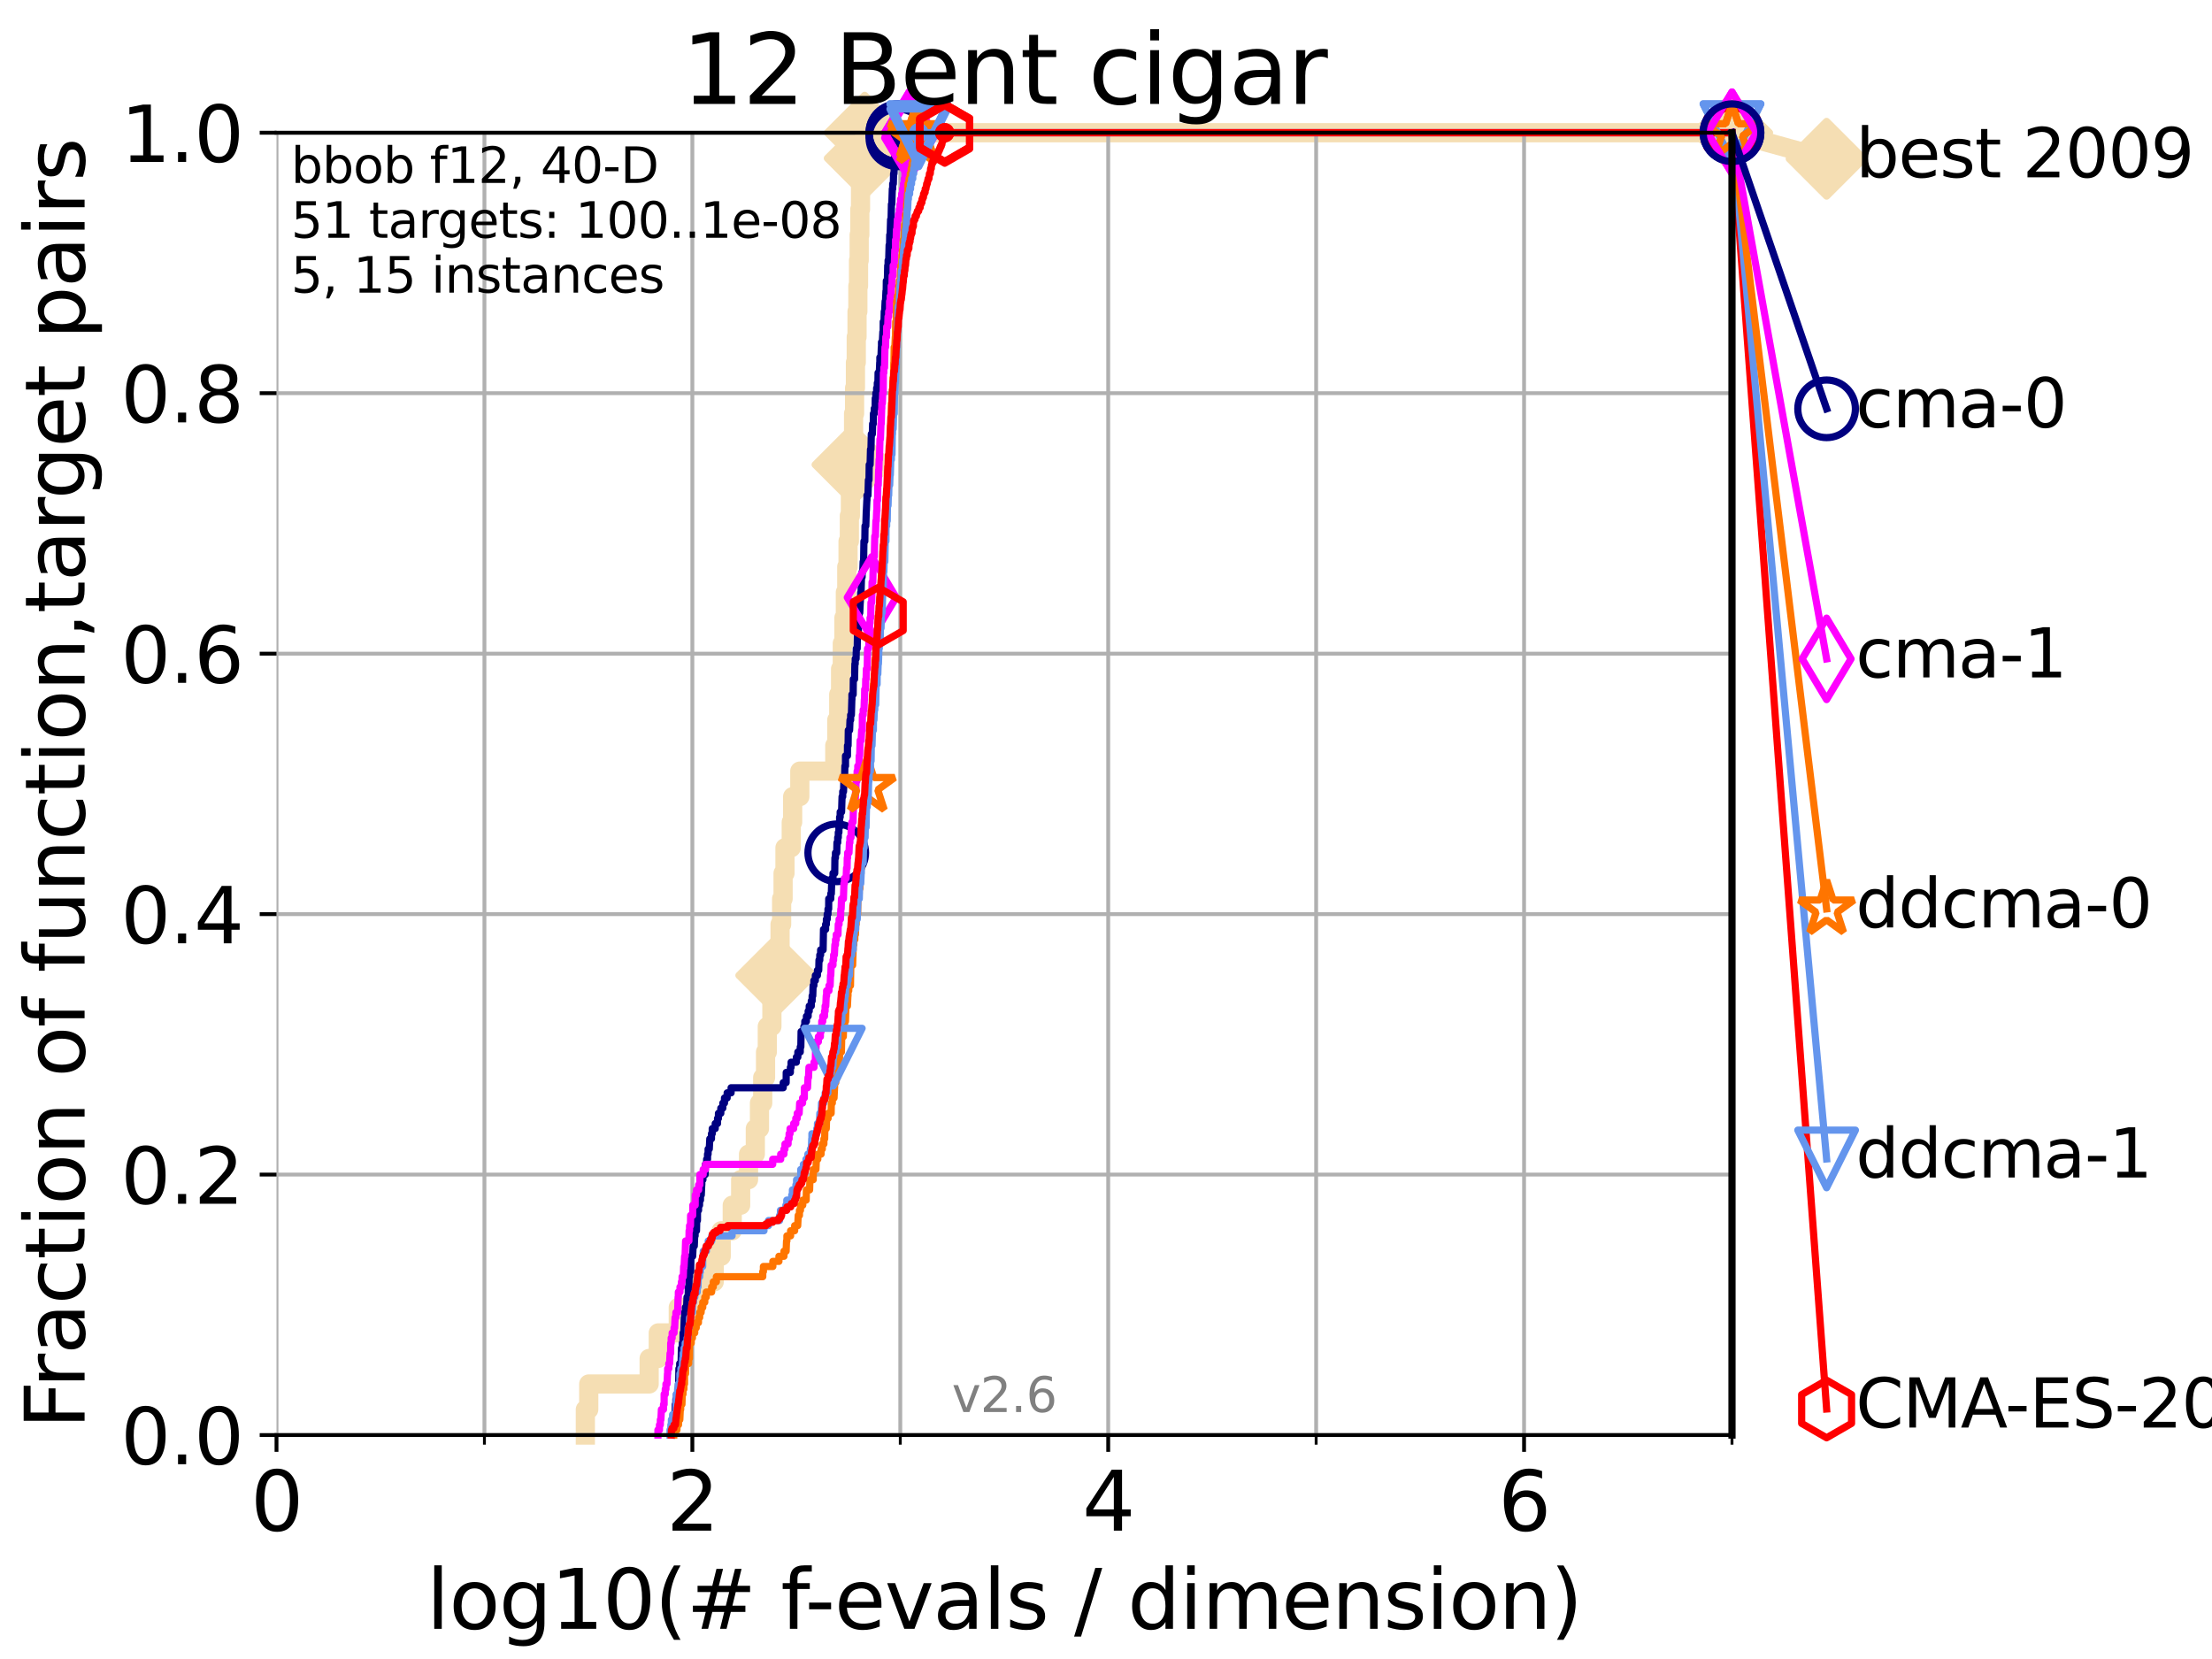 <?xml version="1.0" encoding="utf-8" standalone="no"?>
<!DOCTYPE svg PUBLIC "-//W3C//DTD SVG 1.1//EN"
  "http://www.w3.org/Graphics/SVG/1.1/DTD/svg11.dtd">
<svg xmlns:xlink="http://www.w3.org/1999/xlink" width="460.8pt" height="345.6pt" viewBox="0 0 460.8 345.6" xmlns="http://www.w3.org/2000/svg" version="1.1">
 <defs>
  <style type="text/css">*{stroke-linejoin: round; stroke-linecap: butt}</style>
 </defs>
 <g id="figure_1">
  <g id="patch_1">
   <path d="M 0 345.6 
L 460.8 345.6 
L 460.8 0 
L 0 0 
z
" style="fill: #ffffff"/>
  </g>
  <g id="axes_1">
   <g id="patch_2">
    <path d="M 57.6 298.944 
L 360.806 298.944 
L 360.806 27.648 
L 57.6 27.648 
z
" style="fill: #ffffff"/>
   </g>
   <g id="line2d_1">
    <path d="M 121.939 298.944 
L 121.939 293.624 
L 122.648 293.624 
L 122.648 288.305 
L 135.23 288.305 
L 135.23 282.985 
L 137.134 282.985 
L 137.134 277.666 
L 141.3 277.666 
L 141.3 272.346 
L 145.009 272.346 
L 145.009 267.027 
L 148.786 267.027 
L 148.786 261.707 
L 150.242 261.707 
L 150.242 256.388 
L 152.541 256.388 
L 152.541 251.068 
L 154.292 251.068 
L 154.292 245.749 
L 155.935 245.749 
L 155.935 240.429 
L 157.349 240.429 
L 157.349 235.11 
L 158.212 235.11 
L 158.212 229.79 
L 158.886 229.79 
L 158.886 224.471 
L 159.477 224.471 
L 159.477 219.151 
L 159.845 219.151 
L 159.845 213.832 
L 160.801 213.832 
L 160.801 208.512 
L 161.712 208.512 
L 161.712 203.192 
L 162.123 203.192 
L 162.123 197.873 
L 162.501 197.873 
L 162.501 192.553 
L 162.829 192.553 
L 162.829 187.234 
L 163.131 187.234 
L 163.131 181.914 
L 163.525 181.914 
L 163.525 176.595 
L 164.833 176.595 
L 164.833 171.275 
L 165.123 171.275 
L 165.123 165.956 
L 166.613 165.956 
L 166.613 160.636 
L 173.901 160.636 
L 173.901 155.317 
L 174.318 155.317 
L 174.318 149.997 
L 174.723 149.997 
L 174.723 144.678 
L 175.109 144.678 
L 175.109 139.358 
L 175.466 139.358 
L 175.466 134.039 
L 175.804 134.039 
L 175.804 128.719 
L 176.102 128.719 
L 176.102 123.4 
L 176.4 123.4 
L 176.4 118.08 
L 176.665 118.08 
L 176.665 112.76 
L 176.937 112.76 
L 176.937 107.441 
L 177.152 107.441 
L 177.152 102.121 
L 177.366 102.121 
L 177.366 96.802 
L 177.593 96.802 
L 177.593 91.482 
L 177.815 91.482 
L 177.815 86.163 
L 178.024 86.163 
L 178.024 80.843 
L 178.202 80.843 
L 178.202 75.524 
L 178.374 75.524 
L 178.374 70.204 
L 178.536 70.204 
L 178.536 64.885 
L 178.708 64.885 
L 178.708 59.565 
L 178.848 59.565 
L 178.848 54.246 
L 178.983 54.246 
L 178.983 48.926 
L 179.116 48.926 
L 179.116 43.607 
L 179.262 43.607 
L 179.262 38.287 
L 179.449 38.287 
L 179.449 32.968 
L 180.132 32.968 
L 180.132 27.648 
L 360.806 27.648 
" style="fill: none; stroke: #f5deb3; stroke-width: 4; stroke-linecap: square"/>
   </g>
   <g id="line2d_2">
    <defs>
     <path id="m665b735376" d="M -0 7.778 
L 7.778 0 
L 0 -7.778 
L -7.778 -0 
z
" style="stroke: #f5deb3; stroke-width: 1.5; stroke-linejoin: miter"/>
    </defs>
    <g>
     <use xlink:href="#m665b735376" x="161.712" y="203.192" style="fill: #f5deb3; stroke: #f5deb3; stroke-width: 1.5; stroke-linejoin: miter"/>
     <use xlink:href="#m665b735376" x="177.593" y="96.802" style="fill: #f5deb3; stroke: #f5deb3; stroke-width: 1.5; stroke-linejoin: miter"/>
     <use xlink:href="#m665b735376" x="180.132" y="32.968" style="fill: #f5deb3; stroke: #f5deb3; stroke-width: 1.5; stroke-linejoin: miter"/>
     <use xlink:href="#m665b735376" x="180.132" y="27.648" style="fill: #f5deb3; stroke: #f5deb3; stroke-width: 1.5; stroke-linejoin: miter"/>
     <use xlink:href="#m665b735376" x="360.806" y="27.648" style="fill: #f5deb3; stroke: #f5deb3; stroke-width: 1.5; stroke-linejoin: miter"/>
    </g>
   </g>
   <g id="line2d_3">
    <path style="fill: none; stroke: #f5deb3; stroke-width: 4; stroke-linecap: square"/>
    <g/>
   </g>
   <g id="line2d_4">
    <path d="M 360.806 27.648 
L 380.515 33.074 
" style="fill: none; stroke: #f5deb3; stroke-width: 4; stroke-linecap: square"/>
    <g>
     <use xlink:href="#m665b735376" x="360.806" y="27.648" style="fill: #f5deb3; stroke: #f5deb3; stroke-width: 1.5; stroke-linejoin: miter"/>
     <use xlink:href="#m665b735376" x="380.515" y="33.074" style="fill: #f5deb3; stroke: #f5deb3; stroke-width: 1.5; stroke-linejoin: miter"/>
    </g>
   </g>
   <g id="matplotlib.axis_1">
    <g id="xtick_1">
     <g id="line2d_5">
      <path d="M 57.6 298.944 
L 57.6 27.648 
" clip-path="url(#p286ce2fc10)" style="fill: none; stroke: #b0b0b0; stroke-width: 0.8; stroke-linecap: square"/>
     </g>
     <g id="line2d_6">
      <defs>
       <path id="m4726a00a6d" d="M 0 0 
L 0 3.5 
" style="stroke: #000000; stroke-width: 0.8"/>
      </defs>
      <g>
       <use xlink:href="#m4726a00a6d" x="57.6" y="298.944" style="stroke: #000000; stroke-width: 0.8"/>
      </g>
     </g>
     <g id="text_1">
      <!-- 0 -->
      <g transform="translate(52.192 318.861)scale(0.17 -0.17)">
       <defs>
        <path id="DejaVuSans-30" d="M 2034 4250 
Q 1547 4250 1301 3770 
Q 1056 3291 1056 2328 
Q 1056 1369 1301 889 
Q 1547 409 2034 409 
Q 2525 409 2770 889 
Q 3016 1369 3016 2328 
Q 3016 3291 2770 3770 
Q 2525 4250 2034 4250 
z
M 2034 4750 
Q 2819 4750 3233 4129 
Q 3647 3509 3647 2328 
Q 3647 1150 3233 529 
Q 2819 -91 2034 -91 
Q 1250 -91 836 529 
Q 422 1150 422 2328 
Q 422 3509 836 4129 
Q 1250 4750 2034 4750 
z
" transform="scale(0.016)"/>
       </defs>
       <use xlink:href="#DejaVuSans-30"/>
      </g>
     </g>
    </g>
    <g id="xtick_2">
     <g id="line2d_7">
      <path d="M 144.23 298.944 
L 144.23 27.648 
" clip-path="url(#p286ce2fc10)" style="fill: none; stroke: #b0b0b0; stroke-width: 0.8; stroke-linecap: square"/>
     </g>
     <g id="line2d_8">
      <g>
       <use xlink:href="#m4726a00a6d" x="144.23" y="298.944" style="stroke: #000000; stroke-width: 0.8"/>
      </g>
     </g>
     <g id="text_2">
      <!-- 2 -->
      <g transform="translate(138.822 318.861)scale(0.17 -0.17)">
       <defs>
        <path id="DejaVuSans-32" d="M 1228 531 
L 3431 531 
L 3431 0 
L 469 0 
L 469 531 
Q 828 903 1448 1529 
Q 2069 2156 2228 2338 
Q 2531 2678 2651 2914 
Q 2772 3150 2772 3378 
Q 2772 3750 2511 3984 
Q 2250 4219 1831 4219 
Q 1534 4219 1204 4116 
Q 875 4013 500 3803 
L 500 4441 
Q 881 4594 1212 4672 
Q 1544 4750 1819 4750 
Q 2544 4750 2975 4387 
Q 3406 4025 3406 3419 
Q 3406 3131 3298 2873 
Q 3191 2616 2906 2266 
Q 2828 2175 2409 1742 
Q 1991 1309 1228 531 
z
" transform="scale(0.016)"/>
       </defs>
       <use xlink:href="#DejaVuSans-32"/>
      </g>
     </g>
    </g>
    <g id="xtick_3">
     <g id="line2d_9">
      <path d="M 230.861 298.944 
L 230.861 27.648 
" clip-path="url(#p286ce2fc10)" style="fill: none; stroke: #b0b0b0; stroke-width: 0.8; stroke-linecap: square"/>
     </g>
     <g id="line2d_10">
      <g>
       <use xlink:href="#m4726a00a6d" x="230.861" y="298.944" style="stroke: #000000; stroke-width: 0.8"/>
      </g>
     </g>
     <g id="text_3">
      <!-- 4 -->
      <g transform="translate(225.453 318.861)scale(0.17 -0.17)">
       <defs>
        <path id="DejaVuSans-34" d="M 2419 4116 
L 825 1625 
L 2419 1625 
L 2419 4116 
z
M 2253 4666 
L 3047 4666 
L 3047 1625 
L 3713 1625 
L 3713 1100 
L 3047 1100 
L 3047 0 
L 2419 0 
L 2419 1100 
L 313 1100 
L 313 1709 
L 2253 4666 
z
" transform="scale(0.016)"/>
       </defs>
       <use xlink:href="#DejaVuSans-34"/>
      </g>
     </g>
    </g>
    <g id="xtick_4">
     <g id="line2d_11">
      <path d="M 317.491 298.944 
L 317.491 27.648 
" clip-path="url(#p286ce2fc10)" style="fill: none; stroke: #b0b0b0; stroke-width: 0.8; stroke-linecap: square"/>
     </g>
     <g id="line2d_12">
      <g>
       <use xlink:href="#m4726a00a6d" x="317.491" y="298.944" style="stroke: #000000; stroke-width: 0.8"/>
      </g>
     </g>
     <g id="text_4">
      <!-- 6 -->
      <g transform="translate(312.083 318.861)scale(0.17 -0.17)">
       <defs>
        <path id="DejaVuSans-36" d="M 2113 2584 
Q 1688 2584 1439 2293 
Q 1191 2003 1191 1497 
Q 1191 994 1439 701 
Q 1688 409 2113 409 
Q 2538 409 2786 701 
Q 3034 994 3034 1497 
Q 3034 2003 2786 2293 
Q 2538 2584 2113 2584 
z
M 3366 4563 
L 3366 3988 
Q 3128 4100 2886 4159 
Q 2644 4219 2406 4219 
Q 1781 4219 1451 3797 
Q 1122 3375 1075 2522 
Q 1259 2794 1537 2939 
Q 1816 3084 2150 3084 
Q 2853 3084 3261 2657 
Q 3669 2231 3669 1497 
Q 3669 778 3244 343 
Q 2819 -91 2113 -91 
Q 1303 -91 875 529 
Q 447 1150 447 2328 
Q 447 3434 972 4092 
Q 1497 4750 2381 4750 
Q 2619 4750 2861 4703 
Q 3103 4656 3366 4563 
z
" transform="scale(0.016)"/>
       </defs>
       <use xlink:href="#DejaVuSans-36"/>
      </g>
     </g>
    </g>
    <g id="xtick_5">
     <g id="line2d_13">
      <path d="M 100.915 298.944 
L 100.915 27.648 
" clip-path="url(#p286ce2fc10)" style="fill: none; stroke: #b0b0b0; stroke-width: 0.8; stroke-linecap: square"/>
     </g>
     <g id="line2d_14">
      <defs>
       <path id="mef9a783fea" d="M 0 0 
L 0 2 
" style="stroke: #000000; stroke-width: 0.6"/>
      </defs>
      <g>
       <use xlink:href="#mef9a783fea" x="100.915" y="298.944" style="stroke: #000000; stroke-width: 0.6"/>
      </g>
     </g>
    </g>
    <g id="xtick_6">
     <g id="line2d_15">
      <path d="M 187.546 298.944 
L 187.546 27.648 
" clip-path="url(#p286ce2fc10)" style="fill: none; stroke: #b0b0b0; stroke-width: 0.8; stroke-linecap: square"/>
     </g>
     <g id="line2d_16">
      <g>
       <use xlink:href="#mef9a783fea" x="187.546" y="298.944" style="stroke: #000000; stroke-width: 0.6"/>
      </g>
     </g>
    </g>
    <g id="xtick_7">
     <g id="line2d_17">
      <path d="M 274.176 298.944 
L 274.176 27.648 
" clip-path="url(#p286ce2fc10)" style="fill: none; stroke: #b0b0b0; stroke-width: 0.8; stroke-linecap: square"/>
     </g>
     <g id="line2d_18">
      <g>
       <use xlink:href="#mef9a783fea" x="274.176" y="298.944" style="stroke: #000000; stroke-width: 0.6"/>
      </g>
     </g>
    </g>
    <g id="xtick_8">
     <g id="line2d_19">
      <path d="M 360.806 298.944 
L 360.806 27.648 
" clip-path="url(#p286ce2fc10)" style="fill: none; stroke: #b0b0b0; stroke-width: 0.8; stroke-linecap: square"/>
     </g>
     <g id="line2d_20">
      <g>
       <use xlink:href="#mef9a783fea" x="360.806" y="298.944" style="stroke: #000000; stroke-width: 0.6"/>
      </g>
     </g>
    </g>
    <g id="text_5">
     <!-- log10(# f-evals / dimension) -->
     <g transform="translate(88.823 339.314)scale(0.17 -0.17)">
      <defs>
       <path id="DejaVuSans-6c" d="M 603 4863 
L 1178 4863 
L 1178 0 
L 603 0 
L 603 4863 
z
" transform="scale(0.016)"/>
       <path id="DejaVuSans-6f" d="M 1959 3097 
Q 1497 3097 1228 2736 
Q 959 2375 959 1747 
Q 959 1119 1226 758 
Q 1494 397 1959 397 
Q 2419 397 2687 759 
Q 2956 1122 2956 1747 
Q 2956 2369 2687 2733 
Q 2419 3097 1959 3097 
z
M 1959 3584 
Q 2709 3584 3137 3096 
Q 3566 2609 3566 1747 
Q 3566 888 3137 398 
Q 2709 -91 1959 -91 
Q 1206 -91 779 398 
Q 353 888 353 1747 
Q 353 2609 779 3096 
Q 1206 3584 1959 3584 
z
" transform="scale(0.016)"/>
       <path id="DejaVuSans-67" d="M 2906 1791 
Q 2906 2416 2648 2759 
Q 2391 3103 1925 3103 
Q 1463 3103 1205 2759 
Q 947 2416 947 1791 
Q 947 1169 1205 825 
Q 1463 481 1925 481 
Q 2391 481 2648 825 
Q 2906 1169 2906 1791 
z
M 3481 434 
Q 3481 -459 3084 -895 
Q 2688 -1331 1869 -1331 
Q 1566 -1331 1297 -1286 
Q 1028 -1241 775 -1147 
L 775 -588 
Q 1028 -725 1275 -790 
Q 1522 -856 1778 -856 
Q 2344 -856 2625 -561 
Q 2906 -266 2906 331 
L 2906 616 
Q 2728 306 2450 153 
Q 2172 0 1784 0 
Q 1141 0 747 490 
Q 353 981 353 1791 
Q 353 2603 747 3093 
Q 1141 3584 1784 3584 
Q 2172 3584 2450 3431 
Q 2728 3278 2906 2969 
L 2906 3500 
L 3481 3500 
L 3481 434 
z
" transform="scale(0.016)"/>
       <path id="DejaVuSans-31" d="M 794 531 
L 1825 531 
L 1825 4091 
L 703 3866 
L 703 4441 
L 1819 4666 
L 2450 4666 
L 2450 531 
L 3481 531 
L 3481 0 
L 794 0 
L 794 531 
z
" transform="scale(0.016)"/>
       <path id="DejaVuSans-28" d="M 1984 4856 
Q 1566 4138 1362 3434 
Q 1159 2731 1159 2009 
Q 1159 1288 1364 580 
Q 1569 -128 1984 -844 
L 1484 -844 
Q 1016 -109 783 600 
Q 550 1309 550 2009 
Q 550 2706 781 3412 
Q 1013 4119 1484 4856 
L 1984 4856 
z
" transform="scale(0.016)"/>
       <path id="DejaVuSans-23" d="M 3272 2816 
L 2363 2816 
L 2100 1772 
L 3016 1772 
L 3272 2816 
z
M 2803 4594 
L 2478 3297 
L 3391 3297 
L 3719 4594 
L 4219 4594 
L 3897 3297 
L 4872 3297 
L 4872 2816 
L 3775 2816 
L 3519 1772 
L 4513 1772 
L 4513 1294 
L 3397 1294 
L 3072 0 
L 2572 0 
L 2894 1294 
L 1978 1294 
L 1656 0 
L 1153 0 
L 1478 1294 
L 494 1294 
L 494 1772 
L 1594 1772 
L 1856 2816 
L 850 2816 
L 850 3297 
L 1978 3297 
L 2297 4594 
L 2803 4594 
z
" transform="scale(0.016)"/>
       <path id="DejaVuSans-20" transform="scale(0.016)"/>
       <path id="DejaVuSans-66" d="M 2375 4863 
L 2375 4384 
L 1825 4384 
Q 1516 4384 1395 4259 
Q 1275 4134 1275 3809 
L 1275 3500 
L 2222 3500 
L 2222 3053 
L 1275 3053 
L 1275 0 
L 697 0 
L 697 3053 
L 147 3053 
L 147 3500 
L 697 3500 
L 697 3744 
Q 697 4328 969 4595 
Q 1241 4863 1831 4863 
L 2375 4863 
z
" transform="scale(0.016)"/>
       <path id="DejaVuSans-2d" d="M 313 2009 
L 1997 2009 
L 1997 1497 
L 313 1497 
L 313 2009 
z
" transform="scale(0.016)"/>
       <path id="DejaVuSans-65" d="M 3597 1894 
L 3597 1613 
L 953 1613 
Q 991 1019 1311 708 
Q 1631 397 2203 397 
Q 2534 397 2845 478 
Q 3156 559 3463 722 
L 3463 178 
Q 3153 47 2828 -22 
Q 2503 -91 2169 -91 
Q 1331 -91 842 396 
Q 353 884 353 1716 
Q 353 2575 817 3079 
Q 1281 3584 2069 3584 
Q 2775 3584 3186 3129 
Q 3597 2675 3597 1894 
z
M 3022 2063 
Q 3016 2534 2758 2815 
Q 2500 3097 2075 3097 
Q 1594 3097 1305 2825 
Q 1016 2553 972 2059 
L 3022 2063 
z
" transform="scale(0.016)"/>
       <path id="DejaVuSans-76" d="M 191 3500 
L 800 3500 
L 1894 563 
L 2988 3500 
L 3597 3500 
L 2284 0 
L 1503 0 
L 191 3500 
z
" transform="scale(0.016)"/>
       <path id="DejaVuSans-61" d="M 2194 1759 
Q 1497 1759 1228 1600 
Q 959 1441 959 1056 
Q 959 750 1161 570 
Q 1363 391 1709 391 
Q 2188 391 2477 730 
Q 2766 1069 2766 1631 
L 2766 1759 
L 2194 1759 
z
M 3341 1997 
L 3341 0 
L 2766 0 
L 2766 531 
Q 2569 213 2275 61 
Q 1981 -91 1556 -91 
Q 1019 -91 701 211 
Q 384 513 384 1019 
Q 384 1609 779 1909 
Q 1175 2209 1959 2209 
L 2766 2209 
L 2766 2266 
Q 2766 2663 2505 2880 
Q 2244 3097 1772 3097 
Q 1472 3097 1187 3025 
Q 903 2953 641 2809 
L 641 3341 
Q 956 3463 1253 3523 
Q 1550 3584 1831 3584 
Q 2591 3584 2966 3190 
Q 3341 2797 3341 1997 
z
" transform="scale(0.016)"/>
       <path id="DejaVuSans-73" d="M 2834 3397 
L 2834 2853 
Q 2591 2978 2328 3040 
Q 2066 3103 1784 3103 
Q 1356 3103 1142 2972 
Q 928 2841 928 2578 
Q 928 2378 1081 2264 
Q 1234 2150 1697 2047 
L 1894 2003 
Q 2506 1872 2764 1633 
Q 3022 1394 3022 966 
Q 3022 478 2636 193 
Q 2250 -91 1575 -91 
Q 1294 -91 989 -36 
Q 684 19 347 128 
L 347 722 
Q 666 556 975 473 
Q 1284 391 1588 391 
Q 1994 391 2212 530 
Q 2431 669 2431 922 
Q 2431 1156 2273 1281 
Q 2116 1406 1581 1522 
L 1381 1569 
Q 847 1681 609 1914 
Q 372 2147 372 2553 
Q 372 3047 722 3315 
Q 1072 3584 1716 3584 
Q 2034 3584 2315 3537 
Q 2597 3491 2834 3397 
z
" transform="scale(0.016)"/>
       <path id="DejaVuSans-2f" d="M 1625 4666 
L 2156 4666 
L 531 -594 
L 0 -594 
L 1625 4666 
z
" transform="scale(0.016)"/>
       <path id="DejaVuSans-64" d="M 2906 2969 
L 2906 4863 
L 3481 4863 
L 3481 0 
L 2906 0 
L 2906 525 
Q 2725 213 2448 61 
Q 2172 -91 1784 -91 
Q 1150 -91 751 415 
Q 353 922 353 1747 
Q 353 2572 751 3078 
Q 1150 3584 1784 3584 
Q 2172 3584 2448 3432 
Q 2725 3281 2906 2969 
z
M 947 1747 
Q 947 1113 1208 752 
Q 1469 391 1925 391 
Q 2381 391 2643 752 
Q 2906 1113 2906 1747 
Q 2906 2381 2643 2742 
Q 2381 3103 1925 3103 
Q 1469 3103 1208 2742 
Q 947 2381 947 1747 
z
" transform="scale(0.016)"/>
       <path id="DejaVuSans-69" d="M 603 3500 
L 1178 3500 
L 1178 0 
L 603 0 
L 603 3500 
z
M 603 4863 
L 1178 4863 
L 1178 4134 
L 603 4134 
L 603 4863 
z
" transform="scale(0.016)"/>
       <path id="DejaVuSans-6d" d="M 3328 2828 
Q 3544 3216 3844 3400 
Q 4144 3584 4550 3584 
Q 5097 3584 5394 3201 
Q 5691 2819 5691 2113 
L 5691 0 
L 5113 0 
L 5113 2094 
Q 5113 2597 4934 2840 
Q 4756 3084 4391 3084 
Q 3944 3084 3684 2787 
Q 3425 2491 3425 1978 
L 3425 0 
L 2847 0 
L 2847 2094 
Q 2847 2600 2669 2842 
Q 2491 3084 2119 3084 
Q 1678 3084 1418 2786 
Q 1159 2488 1159 1978 
L 1159 0 
L 581 0 
L 581 3500 
L 1159 3500 
L 1159 2956 
Q 1356 3278 1631 3431 
Q 1906 3584 2284 3584 
Q 2666 3584 2933 3390 
Q 3200 3197 3328 2828 
z
" transform="scale(0.016)"/>
       <path id="DejaVuSans-6e" d="M 3513 2113 
L 3513 0 
L 2938 0 
L 2938 2094 
Q 2938 2591 2744 2837 
Q 2550 3084 2163 3084 
Q 1697 3084 1428 2787 
Q 1159 2491 1159 1978 
L 1159 0 
L 581 0 
L 581 3500 
L 1159 3500 
L 1159 2956 
Q 1366 3272 1645 3428 
Q 1925 3584 2291 3584 
Q 2894 3584 3203 3211 
Q 3513 2838 3513 2113 
z
" transform="scale(0.016)"/>
       <path id="DejaVuSans-29" d="M 513 4856 
L 1013 4856 
Q 1481 4119 1714 3412 
Q 1947 2706 1947 2009 
Q 1947 1309 1714 600 
Q 1481 -109 1013 -844 
L 513 -844 
Q 928 -128 1133 580 
Q 1338 1288 1338 2009 
Q 1338 2731 1133 3434 
Q 928 4138 513 4856 
z
" transform="scale(0.016)"/>
      </defs>
      <use xlink:href="#DejaVuSans-6c"/>
      <use xlink:href="#DejaVuSans-6f" x="27.783"/>
      <use xlink:href="#DejaVuSans-67" x="88.965"/>
      <use xlink:href="#DejaVuSans-31" x="152.441"/>
      <use xlink:href="#DejaVuSans-30" x="216.064"/>
      <use xlink:href="#DejaVuSans-28" x="279.688"/>
      <use xlink:href="#DejaVuSans-23" x="318.701"/>
      <use xlink:href="#DejaVuSans-20" x="402.49"/>
      <use xlink:href="#DejaVuSans-66" x="434.277"/>
      <use xlink:href="#DejaVuSans-2d" x="463.982"/>
      <use xlink:href="#DejaVuSans-65" x="500.066"/>
      <use xlink:href="#DejaVuSans-76" x="561.59"/>
      <use xlink:href="#DejaVuSans-61" x="620.77"/>
      <use xlink:href="#DejaVuSans-6c" x="682.049"/>
      <use xlink:href="#DejaVuSans-73" x="709.832"/>
      <use xlink:href="#DejaVuSans-20" x="761.932"/>
      <use xlink:href="#DejaVuSans-2f" x="793.719"/>
      <use xlink:href="#DejaVuSans-20" x="827.41"/>
      <use xlink:href="#DejaVuSans-64" x="859.197"/>
      <use xlink:href="#DejaVuSans-69" x="922.674"/>
      <use xlink:href="#DejaVuSans-6d" x="950.457"/>
      <use xlink:href="#DejaVuSans-65" x="1047.869"/>
      <use xlink:href="#DejaVuSans-6e" x="1109.393"/>
      <use xlink:href="#DejaVuSans-73" x="1172.771"/>
      <use xlink:href="#DejaVuSans-69" x="1224.871"/>
      <use xlink:href="#DejaVuSans-6f" x="1252.654"/>
      <use xlink:href="#DejaVuSans-6e" x="1313.836"/>
      <use xlink:href="#DejaVuSans-29" x="1377.215"/>
     </g>
    </g>
   </g>
   <g id="matplotlib.axis_2">
    <g id="ytick_1">
     <g id="line2d_21">
      <path d="M 57.6 298.944 
L 360.806 298.944 
" clip-path="url(#p286ce2fc10)" style="fill: none; stroke: #b0b0b0; stroke-width: 0.8; stroke-linecap: square"/>
     </g>
     <g id="line2d_22">
      <defs>
       <path id="me63d85eac3" d="M 0 0 
L -3.5 0 
" style="stroke: #000000; stroke-width: 0.8"/>
      </defs>
      <g>
       <use xlink:href="#me63d85eac3" x="57.6" y="298.944" style="stroke: #000000; stroke-width: 0.8"/>
      </g>
     </g>
     <g id="text_6">
      <!-- 0.0 -->
      <g transform="translate(25.155 305.023)scale(0.16 -0.16)">
       <defs>
        <path id="DejaVuSans-2e" d="M 684 794 
L 1344 794 
L 1344 0 
L 684 0 
L 684 794 
z
" transform="scale(0.016)"/>
       </defs>
       <use xlink:href="#DejaVuSans-30"/>
       <use xlink:href="#DejaVuSans-2e" x="63.623"/>
       <use xlink:href="#DejaVuSans-30" x="95.41"/>
      </g>
     </g>
    </g>
    <g id="ytick_2">
     <g id="line2d_23">
      <path d="M 57.6 244.685 
L 360.806 244.685 
" clip-path="url(#p286ce2fc10)" style="fill: none; stroke: #b0b0b0; stroke-width: 0.8; stroke-linecap: square"/>
     </g>
     <g id="line2d_24">
      <g>
       <use xlink:href="#me63d85eac3" x="57.6" y="244.685" style="stroke: #000000; stroke-width: 0.8"/>
      </g>
     </g>
     <g id="text_7">
      <!-- 0.2 -->
      <g transform="translate(25.155 250.764)scale(0.16 -0.16)">
       <use xlink:href="#DejaVuSans-30"/>
       <use xlink:href="#DejaVuSans-2e" x="63.623"/>
       <use xlink:href="#DejaVuSans-32" x="95.41"/>
      </g>
     </g>
    </g>
    <g id="ytick_3">
     <g id="line2d_25">
      <path d="M 57.6 190.426 
L 360.806 190.426 
" clip-path="url(#p286ce2fc10)" style="fill: none; stroke: #b0b0b0; stroke-width: 0.8; stroke-linecap: square"/>
     </g>
     <g id="line2d_26">
      <g>
       <use xlink:href="#me63d85eac3" x="57.6" y="190.426" style="stroke: #000000; stroke-width: 0.8"/>
      </g>
     </g>
     <g id="text_8">
      <!-- 0.4 -->
      <g transform="translate(25.155 196.504)scale(0.16 -0.16)">
       <use xlink:href="#DejaVuSans-30"/>
       <use xlink:href="#DejaVuSans-2e" x="63.623"/>
       <use xlink:href="#DejaVuSans-34" x="95.41"/>
      </g>
     </g>
    </g>
    <g id="ytick_4">
     <g id="line2d_27">
      <path d="M 57.6 136.166 
L 360.806 136.166 
" clip-path="url(#p286ce2fc10)" style="fill: none; stroke: #b0b0b0; stroke-width: 0.8; stroke-linecap: square"/>
     </g>
     <g id="line2d_28">
      <g>
       <use xlink:href="#me63d85eac3" x="57.6" y="136.166" style="stroke: #000000; stroke-width: 0.8"/>
      </g>
     </g>
     <g id="text_9">
      <!-- 0.6 -->
      <g transform="translate(25.155 142.245)scale(0.16 -0.16)">
       <use xlink:href="#DejaVuSans-30"/>
       <use xlink:href="#DejaVuSans-2e" x="63.623"/>
       <use xlink:href="#DejaVuSans-36" x="95.41"/>
      </g>
     </g>
    </g>
    <g id="ytick_5">
     <g id="line2d_29">
      <path d="M 57.6 81.907 
L 360.806 81.907 
" clip-path="url(#p286ce2fc10)" style="fill: none; stroke: #b0b0b0; stroke-width: 0.8; stroke-linecap: square"/>
     </g>
     <g id="line2d_30">
      <g>
       <use xlink:href="#me63d85eac3" x="57.6" y="81.907" style="stroke: #000000; stroke-width: 0.8"/>
      </g>
     </g>
     <g id="text_10">
      <!-- 0.8 -->
      <g transform="translate(25.155 87.986)scale(0.16 -0.16)">
       <defs>
        <path id="DejaVuSans-38" d="M 2034 2216 
Q 1584 2216 1326 1975 
Q 1069 1734 1069 1313 
Q 1069 891 1326 650 
Q 1584 409 2034 409 
Q 2484 409 2743 651 
Q 3003 894 3003 1313 
Q 3003 1734 2745 1975 
Q 2488 2216 2034 2216 
z
M 1403 2484 
Q 997 2584 770 2862 
Q 544 3141 544 3541 
Q 544 4100 942 4425 
Q 1341 4750 2034 4750 
Q 2731 4750 3128 4425 
Q 3525 4100 3525 3541 
Q 3525 3141 3298 2862 
Q 3072 2584 2669 2484 
Q 3125 2378 3379 2068 
Q 3634 1759 3634 1313 
Q 3634 634 3220 271 
Q 2806 -91 2034 -91 
Q 1263 -91 848 271 
Q 434 634 434 1313 
Q 434 1759 690 2068 
Q 947 2378 1403 2484 
z
M 1172 3481 
Q 1172 3119 1398 2916 
Q 1625 2713 2034 2713 
Q 2441 2713 2670 2916 
Q 2900 3119 2900 3481 
Q 2900 3844 2670 4047 
Q 2441 4250 2034 4250 
Q 1625 4250 1398 4047 
Q 1172 3844 1172 3481 
z
" transform="scale(0.016)"/>
       </defs>
       <use xlink:href="#DejaVuSans-30"/>
       <use xlink:href="#DejaVuSans-2e" x="63.623"/>
       <use xlink:href="#DejaVuSans-38" x="95.41"/>
      </g>
     </g>
    </g>
    <g id="ytick_6">
     <g id="line2d_31">
      <path d="M 57.6 27.648 
L 360.806 27.648 
" clip-path="url(#p286ce2fc10)" style="fill: none; stroke: #b0b0b0; stroke-width: 0.8; stroke-linecap: square"/>
     </g>
     <g id="line2d_32">
      <g>
       <use xlink:href="#me63d85eac3" x="57.6" y="27.648" style="stroke: #000000; stroke-width: 0.8"/>
      </g>
     </g>
     <g id="text_11">
      <!-- 1.0 -->
      <g transform="translate(25.155 33.727)scale(0.16 -0.16)">
       <use xlink:href="#DejaVuSans-31"/>
       <use xlink:href="#DejaVuSans-2e" x="63.623"/>
       <use xlink:href="#DejaVuSans-30" x="95.41"/>
      </g>
     </g>
    </g>
    <g id="text_12">
     <!-- Fraction of function,target pairs -->
     <g transform="translate(17.62 297.681)rotate(-90)scale(0.17 -0.17)">
      <defs>
       <path id="DejaVuSans-46" d="M 628 4666 
L 3309 4666 
L 3309 4134 
L 1259 4134 
L 1259 2759 
L 3109 2759 
L 3109 2228 
L 1259 2228 
L 1259 0 
L 628 0 
L 628 4666 
z
" transform="scale(0.016)"/>
       <path id="DejaVuSans-72" d="M 2631 2963 
Q 2534 3019 2420 3045 
Q 2306 3072 2169 3072 
Q 1681 3072 1420 2755 
Q 1159 2438 1159 1844 
L 1159 0 
L 581 0 
L 581 3500 
L 1159 3500 
L 1159 2956 
Q 1341 3275 1631 3429 
Q 1922 3584 2338 3584 
Q 2397 3584 2469 3576 
Q 2541 3569 2628 3553 
L 2631 2963 
z
" transform="scale(0.016)"/>
       <path id="DejaVuSans-63" d="M 3122 3366 
L 3122 2828 
Q 2878 2963 2633 3030 
Q 2388 3097 2138 3097 
Q 1578 3097 1268 2742 
Q 959 2388 959 1747 
Q 959 1106 1268 751 
Q 1578 397 2138 397 
Q 2388 397 2633 464 
Q 2878 531 3122 666 
L 3122 134 
Q 2881 22 2623 -34 
Q 2366 -91 2075 -91 
Q 1284 -91 818 406 
Q 353 903 353 1747 
Q 353 2603 823 3093 
Q 1294 3584 2113 3584 
Q 2378 3584 2631 3529 
Q 2884 3475 3122 3366 
z
" transform="scale(0.016)"/>
       <path id="DejaVuSans-74" d="M 1172 4494 
L 1172 3500 
L 2356 3500 
L 2356 3053 
L 1172 3053 
L 1172 1153 
Q 1172 725 1289 603 
Q 1406 481 1766 481 
L 2356 481 
L 2356 0 
L 1766 0 
Q 1100 0 847 248 
Q 594 497 594 1153 
L 594 3053 
L 172 3053 
L 172 3500 
L 594 3500 
L 594 4494 
L 1172 4494 
z
" transform="scale(0.016)"/>
       <path id="DejaVuSans-75" d="M 544 1381 
L 544 3500 
L 1119 3500 
L 1119 1403 
Q 1119 906 1312 657 
Q 1506 409 1894 409 
Q 2359 409 2629 706 
Q 2900 1003 2900 1516 
L 2900 3500 
L 3475 3500 
L 3475 0 
L 2900 0 
L 2900 538 
Q 2691 219 2414 64 
Q 2138 -91 1772 -91 
Q 1169 -91 856 284 
Q 544 659 544 1381 
z
M 1991 3584 
L 1991 3584 
z
" transform="scale(0.016)"/>
       <path id="DejaVuSans-2c" d="M 750 794 
L 1409 794 
L 1409 256 
L 897 -744 
L 494 -744 
L 750 256 
L 750 794 
z
" transform="scale(0.016)"/>
       <path id="DejaVuSans-70" d="M 1159 525 
L 1159 -1331 
L 581 -1331 
L 581 3500 
L 1159 3500 
L 1159 2969 
Q 1341 3281 1617 3432 
Q 1894 3584 2278 3584 
Q 2916 3584 3314 3078 
Q 3713 2572 3713 1747 
Q 3713 922 3314 415 
Q 2916 -91 2278 -91 
Q 1894 -91 1617 61 
Q 1341 213 1159 525 
z
M 3116 1747 
Q 3116 2381 2855 2742 
Q 2594 3103 2138 3103 
Q 1681 3103 1420 2742 
Q 1159 2381 1159 1747 
Q 1159 1113 1420 752 
Q 1681 391 2138 391 
Q 2594 391 2855 752 
Q 3116 1113 3116 1747 
z
" transform="scale(0.016)"/>
      </defs>
      <use xlink:href="#DejaVuSans-46"/>
      <use xlink:href="#DejaVuSans-72" x="50.27"/>
      <use xlink:href="#DejaVuSans-61" x="91.383"/>
      <use xlink:href="#DejaVuSans-63" x="152.662"/>
      <use xlink:href="#DejaVuSans-74" x="207.643"/>
      <use xlink:href="#DejaVuSans-69" x="246.852"/>
      <use xlink:href="#DejaVuSans-6f" x="274.635"/>
      <use xlink:href="#DejaVuSans-6e" x="335.816"/>
      <use xlink:href="#DejaVuSans-20" x="399.195"/>
      <use xlink:href="#DejaVuSans-6f" x="430.982"/>
      <use xlink:href="#DejaVuSans-66" x="492.164"/>
      <use xlink:href="#DejaVuSans-20" x="527.369"/>
      <use xlink:href="#DejaVuSans-66" x="559.156"/>
      <use xlink:href="#DejaVuSans-75" x="594.361"/>
      <use xlink:href="#DejaVuSans-6e" x="657.74"/>
      <use xlink:href="#DejaVuSans-63" x="721.119"/>
      <use xlink:href="#DejaVuSans-74" x="776.1"/>
      <use xlink:href="#DejaVuSans-69" x="815.309"/>
      <use xlink:href="#DejaVuSans-6f" x="843.092"/>
      <use xlink:href="#DejaVuSans-6e" x="904.273"/>
      <use xlink:href="#DejaVuSans-2c" x="967.652"/>
      <use xlink:href="#DejaVuSans-74" x="999.439"/>
      <use xlink:href="#DejaVuSans-61" x="1038.648"/>
      <use xlink:href="#DejaVuSans-72" x="1099.928"/>
      <use xlink:href="#DejaVuSans-67" x="1139.291"/>
      <use xlink:href="#DejaVuSans-65" x="1202.768"/>
      <use xlink:href="#DejaVuSans-74" x="1264.291"/>
      <use xlink:href="#DejaVuSans-20" x="1303.5"/>
      <use xlink:href="#DejaVuSans-70" x="1335.287"/>
      <use xlink:href="#DejaVuSans-61" x="1398.764"/>
      <use xlink:href="#DejaVuSans-69" x="1460.043"/>
      <use xlink:href="#DejaVuSans-72" x="1487.826"/>
      <use xlink:href="#DejaVuSans-73" x="1528.939"/>
     </g>
    </g>
   </g>
   <g id="line2d_33">
    <defs>
     <path id="m5e5aa7e44e" d="M 0 1.5 
C 0.398 1.5 0.779 1.342 1.061 1.061 
C 1.342 0.779 1.5 0.398 1.5 0 
C 1.5 -0.398 1.342 -0.779 1.061 -1.061 
C 0.779 -1.342 0.398 -1.5 0 -1.5 
C -0.398 -1.5 -0.779 -1.342 -1.061 -1.061 
C -1.342 -0.779 -1.5 -0.398 -1.5 0 
C -1.5 0.398 -1.342 0.779 -1.061 1.061 
C -0.779 1.342 -0.398 1.5 0 1.5 
z
" style="stroke: #f5deb3"/>
    </defs>
    <g>
     <use xlink:href="#m5e5aa7e44e" x="180.132" y="27.648" style="fill: #f5deb3; stroke: #f5deb3"/>
     <use xlink:href="#m5e5aa7e44e" x="180.132" y="27.648" style="fill: #f5deb3; stroke: #f5deb3"/>
    </g>
   </g>
   <g id="line2d_34">
    <defs>
     <path id="me8461ce209" d="M 0 1.5 
C 0.398 1.5 0.779 1.342 1.061 1.061 
C 1.342 0.779 1.5 0.398 1.5 0 
C 1.5 -0.398 1.342 -0.779 1.061 -1.061 
C 0.779 -1.342 0.398 -1.5 0 -1.5 
C -0.398 -1.5 -0.779 -1.342 -1.061 -1.061 
C -1.342 -0.779 -1.5 -0.398 -1.5 0 
C -1.5 0.398 -1.342 0.779 -1.061 1.061 
C -0.779 1.342 -0.398 1.5 0 1.5 
z
" style="stroke: #000080"/>
    </defs>
    <g>
     <use xlink:href="#me8461ce209" x="187.043" y="27.648" style="fill: #000080; stroke: #000080"/>
     <use xlink:href="#me8461ce209" x="187.043" y="27.648" style="fill: #000080; stroke: #000080"/>
    </g>
   </g>
   <g id="line2d_35">
    <path d="M 139.933 298.944 
L 140.039 296.816 
L 140.376 296.816 
L 140.428 294.688 
L 140.646 294.688 
L 140.674 292.561 
L 140.793 292.561 
L 140.793 291.497 
L 140.945 291.497 
L 140.945 290.433 
L 141.245 290.433 
L 141.338 288.305 
L 141.377 288.305 
L 141.426 285.113 
L 141.594 285.113 
L 141.594 284.049 
L 141.884 284.049 
L 141.948 280.858 
L 142.123 280.858 
L 142.123 279.794 
L 142.269 279.794 
L 142.301 277.666 
L 142.451 277.666 
L 142.549 274.474 
L 142.611 274.474 
L 142.611 273.41 
L 142.774 273.41 
L 142.774 272.346 
L 143.031 272.346 
L 143.116 270.219 
L 143.359 270.219 
L 143.389 268.091 
L 143.502 268.091 
L 143.546 265.963 
L 143.628 265.963 
L 143.628 264.899 
L 143.874 264.899 
L 143.927 261.707 
L 144.291 261.707 
L 144.394 259.579 
L 144.631 259.579 
L 144.718 257.452 
L 144.805 257.452 
L 144.805 256.388 
L 145.094 256.388 
L 145.139 254.26 
L 145.287 254.26 
L 145.304 252.132 
L 145.521 252.132 
L 145.521 251.068 
L 145.726 251.068 
L 145.726 250.004 
L 145.92 250.004 
L 145.92 248.94 
L 146.087 248.94 
L 146.189 246.813 
L 146.202 246.813 
L 146.202 245.749 
L 146.434 245.749 
L 146.434 244.685 
L 146.9 244.685 
L 146.941 242.557 
L 147.204 242.557 
L 147.204 241.493 
L 147.392 241.493 
L 147.392 240.429 
L 147.511 240.429 
L 147.511 239.365 
L 147.754 239.365 
L 147.863 237.237 
L 148.209 237.237 
L 148.209 236.174 
L 148.372 236.174 
L 148.372 235.11 
L 148.995 235.11 
L 148.995 234.046 
L 149.474 234.046 
L 149.474 232.982 
L 149.666 232.982 
L 149.666 231.918 
L 150.156 231.918 
L 150.156 230.854 
L 150.577 230.854 
L 150.577 229.79 
L 150.923 229.79 
L 150.923 228.726 
L 151.478 228.726 
L 151.478 227.662 
L 152.301 227.662 
L 152.301 226.598 
L 163.159 226.598 
L 163.159 225.534 
L 163.766 225.534 
L 163.785 223.407 
L 164.648 223.407 
L 164.648 222.343 
L 164.796 222.343 
L 164.796 221.279 
L 165.897 221.279 
L 165.897 220.215 
L 166.205 220.215 
L 166.205 219.151 
L 166.707 219.151 
L 166.707 218.087 
L 166.829 218.087 
L 166.883 214.895 
L 167.459 214.895 
L 167.459 213.832 
L 167.655 213.832 
L 167.655 212.768 
L 167.991 212.768 
L 167.991 211.704 
L 168.354 211.704 
L 168.354 210.64 
L 168.575 210.64 
L 168.575 209.576 
L 169.005 209.576 
L 169.005 208.512 
L 169.185 208.512 
L 169.185 207.448 
L 169.312 207.448 
L 169.382 205.32 
L 169.546 205.32 
L 169.546 204.256 
L 169.857 204.256 
L 169.857 203.192 
L 170.282 203.192 
L 170.282 202.129 
L 170.554 202.129 
L 170.61 200.001 
L 170.776 200.001 
L 170.776 198.937 
L 170.951 198.937 
L 170.951 197.873 
L 171.468 197.873 
L 171.549 193.617 
L 171.99 193.617 
L 171.99 192.553 
L 172.151 192.553 
L 172.151 191.49 
L 172.322 191.49 
L 172.322 190.426 
L 172.485 190.426 
L 172.485 189.362 
L 172.623 189.362 
L 172.64 187.234 
L 173.065 187.234 
L 173.065 186.17 
L 173.182 186.17 
L 173.281 182.978 
L 173.527 182.978 
L 173.527 181.914 
L 173.888 181.914 
L 173.928 178.723 
L 174.039 178.723 
L 174.039 177.659 
L 174.308 177.659 
L 174.353 175.531 
L 174.508 175.531 
L 174.508 174.467 
L 174.632 174.467 
L 174.632 173.403 
L 174.761 173.403 
L 174.761 172.339 
L 174.905 172.339 
L 174.906 170.211 
L 175.023 170.211 
L 175.023 169.147 
L 175.316 169.147 
L 175.417 165.956 
L 175.555 165.956 
L 175.555 164.892 
L 175.722 164.892 
L 175.827 161.7 
L 175.952 161.7 
L 176.007 159.572 
L 176.134 159.572 
L 176.135 157.445 
L 176.539 157.445 
L 176.547 155.317 
L 176.671 155.317 
L 176.715 152.125 
L 176.985 152.125 
L 177.07 149.997 
L 177.203 149.997 
L 177.203 148.933 
L 177.358 148.933 
L 177.452 145.742 
L 177.471 145.742 
L 177.471 144.678 
L 177.728 144.678 
L 177.765 141.486 
L 178.021 141.486 
L 178.087 138.294 
L 178.158 138.294 
L 178.158 137.23 
L 178.343 137.23 
L 178.378 135.102 
L 178.567 135.102 
L 178.621 131.911 
L 178.793 131.911 
L 178.877 128.719 
L 178.972 128.719 
L 178.972 127.655 
L 179.102 127.655 
L 179.202 125.527 
L 179.214 125.527 
L 179.304 123.4 
L 179.375 123.4 
L 179.464 120.208 
L 179.596 120.208 
L 179.596 119.144 
L 179.723 119.144 
L 179.807 117.016 
L 179.904 117.016 
L 179.975 112.76 
L 180.158 112.76 
L 180.201 109.569 
L 180.364 109.569 
L 180.464 106.377 
L 180.481 106.377 
L 180.58 104.249 
L 180.602 104.249 
L 180.602 103.185 
L 180.816 103.185 
L 180.902 99.994 
L 181.031 99.994 
L 181.073 96.802 
L 181.257 96.802 
L 181.34 93.61 
L 181.437 93.61 
L 181.512 90.418 
L 181.726 90.418 
L 181.784 88.291 
L 181.918 88.291 
L 181.956 86.163 
L 182.125 86.163 
L 182.125 85.099 
L 182.307 85.099 
L 182.333 82.971 
L 182.454 82.971 
L 182.454 81.907 
L 182.617 81.907 
L 182.617 80.843 
L 182.759 80.843 
L 182.759 79.779 
L 182.885 79.779 
L 182.92 77.652 
L 183.178 77.652 
L 183.263 75.524 
L 183.292 75.524 
L 183.292 74.46 
L 183.516 74.46 
L 183.597 72.332 
L 183.632 72.332 
L 183.632 71.268 
L 183.812 71.268 
L 183.914 69.14 
L 183.983 69.14 
L 183.993 67.013 
L 184.152 67.013 
L 184.208 64.885 
L 184.287 64.885 
L 184.387 62.757 
L 184.465 62.757 
L 184.562 60.629 
L 184.611 60.629 
L 184.638 58.501 
L 184.855 58.501 
L 184.927 55.31 
L 185.006 55.31 
L 185.006 54.246 
L 185.131 54.246 
L 185.218 51.054 
L 185.313 51.054 
L 185.345 48.926 
L 185.433 48.926 
L 185.529 45.734 
L 185.63 45.734 
L 185.699 42.543 
L 185.783 42.543 
L 185.887 39.351 
L 185.963 39.351 
L 185.963 38.287 
L 186.095 38.287 
L 186.153 36.159 
L 186.237 36.159 
L 186.329 34.031 
L 186.375 34.031 
L 186.396 31.904 
L 186.605 31.904 
L 186.651 29.776 
L 186.76 29.776 
L 186.76 28.712 
L 187.043 28.712 
L 187.043 27.648 
L 360.806 27.648 
L 360.806 27.648 
" style="fill: none; stroke: #000080; stroke-width: 1.5; stroke-linecap: square"/>
   </g>
   <g id="line2d_36">
    <defs>
     <path id="mfaef4591f5" d="M 0 6 
C 1.591 6 3.117 5.368 4.243 4.243 
C 5.368 3.117 6 1.591 6 0 
C 6 -1.591 5.368 -3.117 4.243 -4.243 
C 3.117 -5.368 1.591 -6 0 -6 
C -1.591 -6 -3.117 -5.368 -4.243 -4.243 
C -5.368 -3.117 -6 -1.591 -6 0 
C -6 1.591 -5.368 3.117 -4.243 4.243 
C -3.117 5.368 -1.591 6 0 6 
z
" style="stroke: #000080; stroke-width: 1.5"/>
    </defs>
    <g>
     <use xlink:href="#mfaef4591f5" x="174.308" y="177.659" style="fill-opacity: 0; stroke: #000080; stroke-width: 1.5"/>
     <use xlink:href="#mfaef4591f5" x="187.043" y="28.712" style="fill-opacity: 0; stroke: #000080; stroke-width: 1.5"/>
     <use xlink:href="#mfaef4591f5" x="187.043" y="27.648" style="fill-opacity: 0; stroke: #000080; stroke-width: 1.5"/>
     <use xlink:href="#mfaef4591f5" x="187.043" y="27.648" style="fill-opacity: 0; stroke: #000080; stroke-width: 1.5"/>
     <use xlink:href="#mfaef4591f5" x="360.806" y="27.648" style="fill-opacity: 0; stroke: #000080; stroke-width: 1.5"/>
    </g>
   </g>
   <g id="line2d_37">
    <path style="fill: none; stroke: #000080; stroke-width: 1.5; stroke-linecap: square"/>
    <g/>
   </g>
   <g id="line2d_38">
    <defs>
     <path id="m30954db5b7" d="M 0 1.5 
C 0.398 1.5 0.779 1.342 1.061 1.061 
C 1.342 0.779 1.5 0.398 1.5 0 
C 1.5 -0.398 1.342 -0.779 1.061 -1.061 
C 0.779 -1.342 0.398 -1.5 0 -1.5 
C -0.398 -1.5 -0.779 -1.342 -1.061 -1.061 
C -1.342 -0.779 -1.5 -0.398 -1.5 0 
C -1.5 0.398 -1.342 0.779 -1.061 1.061 
C -0.779 1.342 -0.398 1.5 0 1.5 
z
" style="stroke: #ff00ff"/>
    </defs>
    <g>
     <use xlink:href="#m30954db5b7" x="189.386" y="27.648" style="fill: #ff00ff; stroke: #ff00ff"/>
     <use xlink:href="#m30954db5b7" x="189.386" y="27.648" style="fill: #ff00ff; stroke: #ff00ff"/>
    </g>
   </g>
   <g id="line2d_39">
    <path d="M 137.058 298.944 
L 137.058 297.88 
L 137.379 297.88 
L 137.379 296.816 
L 137.561 296.816 
L 137.561 295.752 
L 137.675 295.752 
L 137.781 293.624 
L 138.22 293.624 
L 138.22 292.561 
L 138.349 292.561 
L 138.355 290.433 
L 138.585 290.433 
L 138.585 289.369 
L 138.731 289.369 
L 138.731 288.305 
L 138.956 288.305 
L 139.049 286.177 
L 139.086 286.177 
L 139.086 285.113 
L 139.32 285.113 
L 139.32 284.049 
L 139.496 284.049 
L 139.587 281.922 
L 139.707 281.922 
L 139.719 279.794 
L 139.82 279.794 
L 139.82 278.73 
L 140.021 278.73 
L 140.021 277.666 
L 140.417 277.666 
L 140.417 276.602 
L 140.537 276.602 
L 140.629 274.474 
L 140.799 274.474 
L 140.799 273.41 
L 141.157 273.41 
L 141.261 270.219 
L 141.311 270.219 
L 141.311 269.155 
L 141.654 269.155 
L 141.654 268.091 
L 141.953 268.091 
L 141.953 267.027 
L 142.091 267.027 
L 142.091 265.963 
L 142.347 265.963 
L 142.415 263.835 
L 142.508 263.835 
L 142.616 261.707 
L 142.718 261.707 
L 142.82 258.516 
L 143.511 258.516 
L 143.55 256.388 
L 143.648 256.388 
L 143.648 255.324 
L 143.841 255.324 
L 143.865 253.196 
L 144.301 253.196 
L 144.324 251.068 
L 144.818 251.068 
L 144.832 248.94 
L 145.09 248.94 
L 145.09 247.877 
L 145.547 247.877 
L 145.547 246.813 
L 145.795 246.813 
L 145.8 244.685 
L 146.484 244.685 
L 146.484 243.621 
L 146.974 243.621 
L 146.974 242.557 
L 160.968 242.557 
L 160.968 241.493 
L 162.631 241.493 
L 162.631 240.429 
L 163.313 240.429 
L 163.313 239.365 
L 163.523 239.365 
L 163.523 238.301 
L 164.176 238.301 
L 164.176 237.237 
L 164.385 237.237 
L 164.385 236.174 
L 164.582 236.174 
L 164.582 235.11 
L 165.335 235.11 
L 165.335 234.046 
L 165.774 234.046 
L 165.774 232.982 
L 166.076 232.982 
L 166.076 231.918 
L 166.479 231.918 
L 166.581 229.79 
L 167.191 229.79 
L 167.191 228.726 
L 167.555 228.726 
L 167.572 226.598 
L 168.222 226.598 
L 168.324 224.471 
L 168.424 224.471 
L 168.52 222.343 
L 169.569 222.343 
L 169.569 221.279 
L 169.837 221.279 
L 169.89 219.151 
L 169.951 219.151 
L 170.06 217.023 
L 170.482 217.023 
L 170.482 215.959 
L 170.901 215.959 
L 170.901 214.895 
L 171.051 214.895 
L 171.051 213.832 
L 171.184 213.832 
L 171.184 212.768 
L 171.397 212.768 
L 171.397 211.704 
L 171.76 211.704 
L 171.76 210.64 
L 171.881 210.64 
L 171.881 209.576 
L 172.022 209.576 
L 172.118 207.448 
L 172.199 207.448 
L 172.199 206.384 
L 172.689 206.384 
L 172.689 205.32 
L 172.934 205.32 
L 173.012 203.192 
L 173.07 203.192 
L 173.147 201.065 
L 173.528 201.065 
L 173.528 200.001 
L 173.656 200.001 
L 173.656 198.937 
L 173.819 198.937 
L 173.919 196.809 
L 174.046 196.809 
L 174.046 195.745 
L 174.202 195.745 
L 174.202 194.681 
L 174.567 194.681 
L 174.622 192.553 
L 174.795 192.553 
L 174.795 191.49 
L 175.087 191.49 
L 175.161 189.362 
L 175.22 189.362 
L 175.298 187.234 
L 175.698 187.234 
L 175.806 184.042 
L 175.909 184.042 
L 175.909 182.978 
L 176.263 182.978 
L 176.348 180.85 
L 176.462 180.85 
L 176.499 178.723 
L 176.575 178.723 
L 176.575 177.659 
L 176.86 177.659 
L 176.951 175.531 
L 177.05 175.531 
L 177.05 174.467 
L 177.277 174.467 
L 177.322 172.339 
L 177.456 172.339 
L 177.456 171.275 
L 177.704 171.275 
L 177.796 168.084 
L 177.827 168.084 
L 177.827 167.02 
L 178.174 167.02 
L 178.233 164.892 
L 178.288 164.892 
L 178.335 162.764 
L 178.495 162.764 
L 178.558 160.636 
L 178.692 160.636 
L 178.692 159.572 
L 178.959 159.572 
L 178.985 157.445 
L 179.078 157.445 
L 179.182 154.253 
L 179.393 154.253 
L 179.495 152.125 
L 179.626 152.125 
L 179.648 148.933 
L 179.817 148.933 
L 179.817 147.869 
L 179.99 147.869 
L 180.058 145.742 
L 180.102 145.742 
L 180.13 143.614 
L 180.309 143.614 
L 180.347 141.486 
L 180.424 141.486 
L 180.481 139.358 
L 180.654 139.358 
L 180.725 135.102 
L 180.97 135.102 
L 181.059 131.911 
L 181.127 131.911 
L 181.164 129.783 
L 181.25 129.783 
L 181.25 128.719 
L 181.386 128.719 
L 181.44 125.527 
L 181.599 125.527 
L 181.67 121.272 
L 181.82 121.272 
L 181.924 117.016 
L 181.955 117.016 
L 181.955 115.952 
L 182.135 115.952 
L 182.23 111.697 
L 182.365 111.697 
L 182.465 108.505 
L 182.544 108.505 
L 182.629 106.377 
L 182.681 106.377 
L 182.691 104.249 
L 182.813 104.249 
L 182.865 101.058 
L 182.955 101.058 
L 183.036 97.866 
L 183.079 97.866 
L 183.14 95.738 
L 183.205 95.738 
L 183.315 91.482 
L 183.412 91.482 
L 183.522 88.291 
L 183.575 88.291 
L 183.673 85.099 
L 183.697 85.099 
L 183.697 84.035 
L 183.812 84.035 
L 183.883 81.907 
L 183.985 81.907 
L 184.032 77.652 
L 184.123 77.652 
L 184.123 76.588 
L 184.265 76.588 
L 184.359 72.332 
L 184.472 72.332 
L 184.528 70.204 
L 184.674 70.204 
L 184.715 68.076 
L 184.926 68.076 
L 184.991 65.949 
L 185.129 65.949 
L 185.129 64.885 
L 185.307 64.885 
L 185.316 62.757 
L 185.448 62.757 
L 185.448 61.693 
L 185.639 61.693 
L 185.651 59.565 
L 185.808 59.565 
L 185.858 57.437 
L 186.048 57.437 
L 186.065 55.31 
L 186.296 55.31 
L 186.401 52.118 
L 186.545 52.118 
L 186.555 49.99 
L 186.683 49.99 
L 186.74 47.862 
L 186.839 47.862 
L 186.935 45.734 
L 187.157 45.734 
L 187.157 44.67 
L 187.344 44.67 
L 187.344 43.607 
L 187.477 43.607 
L 187.477 42.543 
L 187.607 42.543 
L 187.607 41.479 
L 187.828 41.479 
L 187.828 40.415 
L 188.028 40.415 
L 188.028 39.351 
L 188.209 39.351 
L 188.209 38.287 
L 188.366 38.287 
L 188.366 37.223 
L 188.517 37.223 
L 188.517 36.159 
L 188.63 36.159 
L 188.63 35.095 
L 188.792 35.095 
L 188.792 34.031 
L 188.924 34.031 
L 188.991 31.904 
L 189.1 31.904 
L 189.1 30.84 
L 189.212 30.84 
L 189.262 28.712 
L 189.386 28.712 
L 189.386 27.648 
L 360.806 27.648 
L 360.806 27.648 
" style="fill: none; stroke: #ff00ff; stroke-width: 1.5; stroke-linecap: square"/>
   </g>
   <g id="line2d_40">
    <defs>
     <path id="m235b2650fe" d="M -0 8.485 
L 5.091 0 
L 0 -8.485 
L -5.091 -0 
z
" style="stroke: #ff00ff; stroke-width: 1.5; stroke-linejoin: miter"/>
    </defs>
    <g>
     <use xlink:href="#m235b2650fe" x="181.599" y="124.463" style="fill-opacity: 0; stroke: #ff00ff; stroke-width: 1.5; stroke-linejoin: miter"/>
     <use xlink:href="#m235b2650fe" x="189.386" y="28.712" style="fill-opacity: 0; stroke: #ff00ff; stroke-width: 1.5; stroke-linejoin: miter"/>
     <use xlink:href="#m235b2650fe" x="189.386" y="27.648" style="fill-opacity: 0; stroke: #ff00ff; stroke-width: 1.5; stroke-linejoin: miter"/>
     <use xlink:href="#m235b2650fe" x="189.386" y="27.648" style="fill-opacity: 0; stroke: #ff00ff; stroke-width: 1.5; stroke-linejoin: miter"/>
     <use xlink:href="#m235b2650fe" x="360.806" y="27.648" style="fill-opacity: 0; stroke: #ff00ff; stroke-width: 1.5; stroke-linejoin: miter"/>
    </g>
   </g>
   <g id="line2d_41">
    <path style="fill: none; stroke: #ff00ff; stroke-width: 1.5; stroke-linecap: square"/>
    <g/>
   </g>
   <g id="line2d_42">
    <defs>
     <path id="m354ef8ee02" d="M 0 1.5 
C 0.398 1.5 0.779 1.342 1.061 1.061 
C 1.342 0.779 1.5 0.398 1.5 0 
C 1.5 -0.398 1.342 -0.779 1.061 -1.061 
C 0.779 -1.342 0.398 -1.5 0 -1.5 
C -0.398 -1.5 -0.779 -1.342 -1.061 -1.061 
C -1.342 -0.779 -1.5 -0.398 -1.5 0 
C -1.5 0.398 -1.342 0.779 -1.061 1.061 
C -0.779 1.342 -0.398 1.5 0 1.5 
z
" style="stroke: #ff7500"/>
    </defs>
    <g>
     <use xlink:href="#m354ef8ee02" x="190.921" y="27.648" style="fill: #ff7500; stroke: #ff7500"/>
     <use xlink:href="#m354ef8ee02" x="190.921" y="27.648" style="fill: #ff7500; stroke: #ff7500"/>
    </g>
   </g>
   <g id="line2d_43">
    <path d="M 140.353 298.944 
L 140.353 297.88 
L 141.023 297.88 
L 141.023 296.816 
L 141.349 296.816 
L 141.349 295.752 
L 141.616 295.752 
L 141.718 293.624 
L 141.799 293.624 
L 141.799 292.561 
L 142.059 292.561 
L 142.133 290.433 
L 142.28 290.433 
L 142.28 289.369 
L 142.472 289.369 
L 142.472 288.305 
L 142.6 288.305 
L 142.606 286.177 
L 142.81 286.177 
L 142.86 284.049 
L 143.462 284.049 
L 143.462 282.985 
L 143.619 282.985 
L 143.653 279.794 
L 143.999 279.794 
L 143.999 278.73 
L 144.245 278.73 
L 144.245 277.666 
L 144.722 277.666 
L 144.722 276.602 
L 145.036 276.602 
L 145.036 275.538 
L 145.499 275.538 
L 145.499 274.474 
L 145.752 274.474 
L 145.752 273.41 
L 146.053 273.41 
L 146.053 272.346 
L 146.396 272.346 
L 146.396 271.282 
L 146.819 271.282 
L 146.819 270.219 
L 147.128 270.219 
L 147.128 269.155 
L 148.247 269.155 
L 148.247 268.091 
L 148.589 268.091 
L 148.589 267.027 
L 149.234 267.027 
L 149.234 265.963 
L 158.897 265.963 
L 158.897 264.899 
L 159.028 264.899 
L 159.028 263.835 
L 160.997 263.835 
L 160.997 262.771 
L 162.265 262.771 
L 162.265 261.707 
L 163.317 261.707 
L 163.317 260.643 
L 163.763 260.643 
L 163.848 258.516 
L 163.925 258.516 
L 163.925 257.452 
L 164.698 257.452 
L 164.698 256.388 
L 165.541 256.388 
L 165.541 255.324 
L 166.177 255.324 
L 166.285 253.196 
L 166.538 253.196 
L 166.538 252.132 
L 166.751 252.132 
L 166.751 251.068 
L 167.227 251.068 
L 167.227 250.004 
L 167.94 250.004 
L 167.984 247.877 
L 168.657 247.877 
L 168.718 245.749 
L 169.403 245.749 
L 169.433 243.621 
L 169.974 243.621 
L 170.065 241.493 
L 170.362 241.493 
L 170.362 240.429 
L 171.047 240.429 
L 171.047 239.365 
L 171.298 239.365 
L 171.298 238.301 
L 171.631 238.301 
L 171.631 237.237 
L 171.793 237.237 
L 171.838 235.11 
L 172.126 235.11 
L 172.199 232.982 
L 172.507 232.982 
L 172.507 231.918 
L 173.14 231.918 
L 173.175 229.79 
L 173.388 229.79 
L 173.388 228.726 
L 173.744 228.726 
L 173.854 226.598 
L 173.861 226.598 
L 173.861 225.534 
L 174.095 225.534 
L 174.095 224.471 
L 174.415 224.471 
L 174.415 223.407 
L 174.594 223.407 
L 174.695 221.279 
L 174.872 221.279 
L 174.92 219.151 
L 175.281 219.151 
L 175.35 215.959 
L 175.677 215.959 
L 175.736 213.832 
L 175.952 213.832 
L 175.952 212.768 
L 176.126 212.768 
L 176.233 209.576 
L 176.533 209.576 
L 176.633 207.448 
L 176.658 207.448 
L 176.658 206.384 
L 176.811 206.384 
L 176.811 205.32 
L 177.17 205.32 
L 177.234 201.065 
L 177.62 201.065 
L 177.718 197.873 
L 177.738 197.873 
L 177.738 196.809 
L 177.862 196.809 
L 177.862 195.745 
L 178.074 195.745 
L 178.074 194.681 
L 178.207 194.681 
L 178.272 192.553 
L 178.361 192.553 
L 178.388 190.426 
L 178.657 190.426 
L 178.748 186.17 
L 178.979 186.17 
L 178.979 185.106 
L 179.143 185.106 
L 179.202 182.978 
L 179.29 182.978 
L 179.305 180.85 
L 179.463 180.85 
L 179.467 178.723 
L 179.68 178.723 
L 179.775 175.531 
L 179.839 175.531 
L 179.906 173.403 
L 180.093 173.403 
L 180.182 171.275 
L 180.217 171.275 
L 180.217 169.147 
L 180.368 169.147 
L 180.422 165.956 
L 180.511 165.956 
L 180.621 163.828 
L 180.67 163.828 
L 180.779 161.7 
L 180.802 161.7 
L 180.862 159.572 
L 180.938 159.572 
L 180.979 157.445 
L 181.103 157.445 
L 181.152 155.317 
L 181.334 155.317 
L 181.439 152.125 
L 181.521 152.125 
L 181.54 149.997 
L 181.67 149.997 
L 181.725 146.805 
L 181.784 146.805 
L 181.885 144.678 
L 181.928 144.678 
L 181.957 142.55 
L 182.067 142.55 
L 182.067 141.486 
L 182.215 141.486 
L 182.293 137.23 
L 182.437 137.23 
L 182.444 135.102 
L 182.55 135.102 
L 182.622 132.975 
L 182.745 132.975 
L 182.819 130.847 
L 182.943 130.847 
L 183.019 127.655 
L 183.192 127.655 
L 183.267 124.463 
L 183.507 124.463 
L 183.585 121.272 
L 183.637 121.272 
L 183.637 120.208 
L 183.78 120.208 
L 183.785 118.08 
L 183.929 118.08 
L 184.017 114.888 
L 184.043 114.888 
L 184.043 113.824 
L 184.178 113.824 
L 184.274 110.633 
L 184.39 110.633 
L 184.476 107.441 
L 184.614 107.441 
L 184.655 104.249 
L 184.814 104.249 
L 184.814 102.121 
L 184.967 102.121 
L 185.045 97.866 
L 185.087 97.866 
L 185.087 96.802 
L 185.21 96.802 
L 185.274 94.674 
L 185.385 94.674 
L 185.423 91.482 
L 185.508 91.482 
L 185.596 88.291 
L 185.655 88.291 
L 185.706 84.035 
L 185.824 84.035 
L 185.881 81.907 
L 185.945 81.907 
L 186.025 78.715 
L 186.11 78.715 
L 186.2 75.524 
L 186.228 75.524 
L 186.277 72.332 
L 186.409 72.332 
L 186.512 70.204 
L 186.552 70.204 
L 186.585 67.013 
L 186.696 67.013 
L 186.777 62.757 
L 186.943 62.757 
L 186.943 61.693 
L 187.132 61.693 
L 187.224 59.565 
L 187.332 59.565 
L 187.332 58.501 
L 187.518 58.501 
L 187.599 56.373 
L 187.655 56.373 
L 187.655 55.31 
L 187.848 55.31 
L 187.89 53.182 
L 187.98 53.182 
L 187.98 52.118 
L 188.144 52.118 
L 188.156 49.99 
L 188.347 49.99 
L 188.397 47.862 
L 188.462 47.862 
L 188.462 46.798 
L 188.632 46.798 
L 188.656 44.67 
L 188.825 44.67 
L 188.865 42.543 
L 188.954 42.543 
L 189.036 40.415 
L 189.147 40.415 
L 189.157 38.287 
L 189.374 38.287 
L 189.374 37.223 
L 189.622 37.223 
L 189.622 36.159 
L 189.816 36.159 
L 189.816 35.095 
L 189.992 35.095 
L 189.992 34.031 
L 190.191 34.031 
L 190.191 32.968 
L 190.32 32.968 
L 190.43 30.84 
L 190.61 30.84 
L 190.61 29.776 
L 190.758 29.776 
L 190.758 28.712 
L 190.921 28.712 
L 190.921 27.648 
L 360.806 27.648 
L 360.806 27.648 
" style="fill: none; stroke: #ff7500; stroke-width: 1.5; stroke-linecap: square"/>
   </g>
   <g id="line2d_44">
    <defs>
     <path id="m16f185303a" d="M 0 -6 
L -1.347 -1.854 
L -5.706 -1.854 
L -2.18 0.708 
L -3.527 4.854 
L -0 2.292 
L 3.527 4.854 
L 2.18 0.708 
L 5.706 -1.854 
L 1.347 -1.854 
z
" style="stroke: #ff7500; stroke-width: 1.5; stroke-linejoin: bevel"/>
    </defs>
    <g>
     <use xlink:href="#m16f185303a" x="180.67" y="163.828" style="fill-opacity: 0; stroke: #ff7500; stroke-width: 1.5; stroke-linejoin: bevel"/>
     <use xlink:href="#m16f185303a" x="190.921" y="28.712" style="fill-opacity: 0; stroke: #ff7500; stroke-width: 1.5; stroke-linejoin: bevel"/>
     <use xlink:href="#m16f185303a" x="190.921" y="27.648" style="fill-opacity: 0; stroke: #ff7500; stroke-width: 1.5; stroke-linejoin: bevel"/>
     <use xlink:href="#m16f185303a" x="190.921" y="27.648" style="fill-opacity: 0; stroke: #ff7500; stroke-width: 1.5; stroke-linejoin: bevel"/>
     <use xlink:href="#m16f185303a" x="360.806" y="27.648" style="fill-opacity: 0; stroke: #ff7500; stroke-width: 1.5; stroke-linejoin: bevel"/>
    </g>
   </g>
   <g id="line2d_45">
    <path style="fill: none; stroke: #ff7500; stroke-width: 1.5; stroke-linecap: square"/>
    <g/>
   </g>
   <g id="line2d_46">
    <defs>
     <path id="m02f8334997" d="M 0 1.5 
C 0.398 1.5 0.779 1.342 1.061 1.061 
C 1.342 0.779 1.5 0.398 1.5 0 
C 1.5 -0.398 1.342 -0.779 1.061 -1.061 
C 0.779 -1.342 0.398 -1.5 0 -1.5 
C -0.398 -1.5 -0.779 -1.342 -1.061 -1.061 
C -1.342 -0.779 -1.5 -0.398 -1.5 0 
C -1.5 0.398 -1.342 0.779 -1.061 1.061 
C -0.779 1.342 -0.398 1.5 0 1.5 
z
" style="stroke: #6495ed"/>
    </defs>
    <g>
     <use xlink:href="#m02f8334997" x="191.402" y="27.648" style="fill: #6495ed; stroke: #6495ed"/>
     <use xlink:href="#m02f8334997" x="191.402" y="27.648" style="fill: #6495ed; stroke: #6495ed"/>
    </g>
   </g>
   <g id="line2d_47">
    <path d="M 139.575 298.944 
L 139.575 297.88 
L 139.748 297.88 
L 139.748 296.816 
L 139.861 296.816 
L 139.861 295.752 
L 140.115 295.752 
L 140.115 294.688 
L 140.816 294.688 
L 140.9 290.433 
L 141.162 290.433 
L 141.162 289.369 
L 141.327 289.369 
L 141.327 288.305 
L 141.627 288.305 
L 141.638 286.177 
L 141.842 286.177 
L 141.842 285.113 
L 142.107 285.113 
L 142.217 282.985 
L 142.311 282.985 
L 142.311 281.922 
L 142.503 281.922 
L 142.503 280.858 
L 142.738 280.858 
L 142.738 279.794 
L 143.131 279.794 
L 143.131 278.73 
L 143.325 278.73 
L 143.354 276.602 
L 143.55 276.602 
L 143.648 274.474 
L 143.922 274.474 
L 143.922 273.41 
L 144.24 273.41 
L 144.245 271.282 
L 144.478 271.282 
L 144.478 270.219 
L 144.75 270.219 
L 144.75 269.155 
L 145.242 269.155 
L 145.242 268.091 
L 145.406 268.091 
L 145.464 265.963 
L 145.756 265.963 
L 145.756 264.899 
L 145.929 264.899 
L 145.929 263.835 
L 146.383 263.835 
L 146.392 261.707 
L 146.5 261.707 
L 146.5 260.643 
L 147.156 260.643 
L 147.156 259.579 
L 147.53 259.579 
L 147.53 258.516 
L 148.266 258.516 
L 148.266 257.452 
L 152.505 257.452 
L 152.505 256.388 
L 159.152 256.388 
L 159.152 255.324 
L 160.084 255.324 
L 160.084 254.26 
L 162.401 254.26 
L 162.401 253.196 
L 162.579 253.196 
L 162.579 252.132 
L 163.708 252.132 
L 163.708 251.068 
L 163.902 251.068 
L 163.902 250.004 
L 164.931 250.004 
L 164.931 248.94 
L 165.075 248.94 
L 165.075 247.877 
L 165.801 247.877 
L 165.801 246.813 
L 165.94 246.813 
L 165.94 245.749 
L 166.791 245.749 
L 166.809 243.621 
L 167.351 243.621 
L 167.351 242.557 
L 167.897 242.557 
L 167.897 241.493 
L 168.294 241.493 
L 168.294 240.429 
L 168.817 240.429 
L 168.817 239.365 
L 169.008 239.365 
L 169.1 237.237 
L 169.137 237.237 
L 169.137 236.174 
L 170.145 236.174 
L 170.145 235.11 
L 170.293 235.11 
L 170.293 234.046 
L 170.719 234.046 
L 170.787 231.918 
L 171.061 231.918 
L 171.137 229.79 
L 171.618 229.79 
L 171.618 228.726 
L 171.889 228.726 
L 171.889 227.662 
L 172.479 227.662 
L 172.479 226.598 
L 172.67 226.598 
L 172.719 224.471 
L 172.87 224.471 
L 172.87 223.407 
L 173.176 223.407 
L 173.176 222.343 
L 173.499 222.343 
L 173.59 220.215 
L 173.69 220.215 
L 173.69 219.151 
L 174.142 219.151 
L 174.142 218.087 
L 174.495 218.087 
L 174.599 214.895 
L 174.626 214.895 
L 174.626 213.832 
L 174.987 213.832 
L 174.987 212.768 
L 175.373 212.768 
L 175.386 210.64 
L 175.812 210.64 
L 175.82 208.512 
L 175.995 208.512 
L 175.995 207.448 
L 176.116 207.448 
L 176.165 205.32 
L 176.519 205.32 
L 176.519 204.256 
L 176.678 204.256 
L 176.678 203.192 
L 176.962 203.192 
L 177.025 201.065 
L 177.107 201.065 
L 177.149 198.937 
L 177.441 198.937 
L 177.441 197.873 
L 177.732 197.873 
L 177.829 194.681 
L 177.926 194.681 
L 177.926 193.617 
L 178.256 193.617 
L 178.273 191.49 
L 178.58 191.49 
L 178.688 188.298 
L 178.7 188.298 
L 178.7 187.234 
L 179.005 187.234 
L 179.078 184.042 
L 179.308 184.042 
L 179.401 181.914 
L 179.431 181.914 
L 179.453 179.787 
L 179.82 179.787 
L 179.881 176.595 
L 180.009 176.595 
L 180.041 174.467 
L 180.219 174.467 
L 180.251 172.339 
L 180.418 172.339 
L 180.507 168.084 
L 180.659 168.084 
L 180.659 167.02 
L 180.857 167.02 
L 180.959 162.764 
L 181.016 162.764 
L 181.094 160.636 
L 181.331 160.636 
L 181.348 158.508 
L 181.466 158.508 
L 181.512 155.317 
L 181.657 155.317 
L 181.754 152.125 
L 181.941 152.125 
L 181.956 149.997 
L 182.06 149.997 
L 182.151 147.869 
L 182.231 147.869 
L 182.231 146.805 
L 182.424 146.805 
L 182.521 142.55 
L 182.716 142.55 
L 182.733 140.422 
L 182.865 140.422 
L 182.939 138.294 
L 182.996 138.294 
L 183.095 135.102 
L 183.167 135.102 
L 183.167 134.039 
L 183.388 134.039 
L 183.401 130.847 
L 183.535 130.847 
L 183.605 127.655 
L 183.773 127.655 
L 183.878 123.4 
L 183.968 123.4 
L 184.063 119.144 
L 184.126 119.144 
L 184.186 117.016 
L 184.326 117.016 
L 184.415 112.76 
L 184.556 112.76 
L 184.579 109.569 
L 184.711 109.569 
L 184.711 108.505 
L 184.829 108.505 
L 184.876 105.313 
L 185 105.313 
L 185.062 103.185 
L 185.134 103.185 
L 185.181 101.058 
L 185.335 101.058 
L 185.409 98.93 
L 185.471 98.93 
L 185.558 95.738 
L 185.692 95.738 
L 185.692 94.674 
L 185.817 94.674 
L 185.886 90.418 
L 185.93 90.418 
L 185.93 89.355 
L 186.058 89.355 
L 186.153 86.163 
L 186.291 86.163 
L 186.348 81.907 
L 186.415 81.907 
L 186.506 79.779 
L 186.541 79.779 
L 186.648 76.588 
L 186.716 76.588 
L 186.772 72.332 
L 186.835 72.332 
L 186.93 69.14 
L 186.987 69.14 
L 187.091 64.885 
L 187.103 64.885 
L 187.103 63.821 
L 187.317 63.821 
L 187.379 61.693 
L 187.462 61.693 
L 187.478 59.565 
L 187.586 59.565 
L 187.586 58.501 
L 187.729 58.501 
L 187.764 56.373 
L 187.982 56.373 
L 187.991 54.246 
L 188.163 54.246 
L 188.236 52.118 
L 188.325 52.118 
L 188.325 51.054 
L 188.478 51.054 
L 188.478 49.99 
L 188.601 49.99 
L 188.636 47.862 
L 188.756 47.862 
L 188.837 45.734 
L 188.92 45.734 
L 188.986 43.607 
L 189.074 43.607 
L 189.168 41.479 
L 189.241 41.479 
L 189.241 40.415 
L 189.493 40.415 
L 189.493 39.351 
L 189.685 39.351 
L 189.685 38.287 
L 189.895 38.287 
L 189.895 37.223 
L 190.142 37.223 
L 190.142 36.159 
L 190.344 36.159 
L 190.344 35.095 
L 190.488 35.095 
L 190.488 34.031 
L 190.639 34.031 
L 190.639 32.968 
L 190.808 32.968 
L 190.808 31.904 
L 190.948 31.904 
L 190.948 30.84 
L 191.108 30.84 
L 191.108 29.776 
L 191.247 29.776 
L 191.247 28.712 
L 191.402 28.712 
L 191.402 27.648 
L 360.806 27.648 
L 360.806 27.648 
" style="fill: none; stroke: #6495ed; stroke-width: 1.5; stroke-linecap: square"/>
   </g>
   <g id="line2d_48">
    <defs>
     <path id="m36032078c2" d="M -0 6 
L 6 -6 
L -6 -6 
z
" style="stroke: #6495ed; stroke-width: 1.5; stroke-linejoin: miter"/>
    </defs>
    <g>
     <use xlink:href="#m36032078c2" x="173.59" y="220.215" style="fill-opacity: 0; stroke: #6495ed; stroke-width: 1.5; stroke-linejoin: miter"/>
     <use xlink:href="#m36032078c2" x="191.402" y="28.712" style="fill-opacity: 0; stroke: #6495ed; stroke-width: 1.5; stroke-linejoin: miter"/>
     <use xlink:href="#m36032078c2" x="191.402" y="27.648" style="fill-opacity: 0; stroke: #6495ed; stroke-width: 1.5; stroke-linejoin: miter"/>
     <use xlink:href="#m36032078c2" x="191.402" y="27.648" style="fill-opacity: 0; stroke: #6495ed; stroke-width: 1.5; stroke-linejoin: miter"/>
     <use xlink:href="#m36032078c2" x="360.806" y="27.648" style="fill-opacity: 0; stroke: #6495ed; stroke-width: 1.5; stroke-linejoin: miter"/>
    </g>
   </g>
   <g id="line2d_49">
    <path style="fill: none; stroke: #6495ed; stroke-width: 1.5; stroke-linecap: square"/>
    <g/>
   </g>
   <g id="line2d_50">
    <defs>
     <path id="m05be6c2815" d="M 0 1.5 
C 0.398 1.5 0.779 1.342 1.061 1.061 
C 1.342 0.779 1.5 0.398 1.5 0 
C 1.5 -0.398 1.342 -0.779 1.061 -1.061 
C 0.779 -1.342 0.398 -1.5 0 -1.5 
C -0.398 -1.5 -0.779 -1.342 -1.061 -1.061 
C -1.342 -0.779 -1.5 -0.398 -1.5 0 
C -1.5 0.398 -1.342 0.779 -1.061 1.061 
C -0.779 1.342 -0.398 1.5 0 1.5 
z
" style="stroke: #ff0000"/>
    </defs>
    <g>
     <use xlink:href="#m05be6c2815" x="196.804" y="27.648" style="fill: #ff0000; stroke: #ff0000"/>
     <use xlink:href="#m05be6c2815" x="196.804" y="27.648" style="fill: #ff0000; stroke: #ff0000"/>
    </g>
   </g>
   <g id="line2d_51">
    <path d="M 139.826 298.944 
L 139.879 297.88 
L 140.003 297.88 
L 140.003 297.525 
L 140.382 297.525 
L 140.417 296.816 
L 140.714 296.816 
L 140.821 295.398 
L 140.866 295.398 
L 140.962 294.334 
L 141.006 294.334 
L 141.107 293.27 
L 141.145 293.27 
L 141.234 292.561 
L 141.3 292.561 
L 141.404 291.497 
L 141.426 291.497 
L 141.529 290.433 
L 141.573 290.433 
L 141.605 289.723 
L 141.724 289.723 
L 141.804 289.014 
L 141.842 289.014 
L 141.9 288.305 
L 142.022 288.305 
L 142.033 287.241 
L 142.149 287.241 
L 142.248 285.468 
L 142.363 285.468 
L 142.363 285.113 
L 142.498 285.113 
L 142.606 283.695 
L 142.708 283.695 
L 142.759 282.985 
L 142.84 282.985 
L 142.951 281.212 
L 142.961 281.212 
L 142.961 280.858 
L 143.126 280.858 
L 143.211 279.084 
L 143.246 279.084 
L 143.3 278.021 
L 143.364 278.021 
L 143.418 276.602 
L 143.521 276.602 
L 143.565 275.893 
L 143.744 275.893 
L 143.855 274.829 
L 143.86 274.829 
L 143.96 273.056 
L 143.979 273.056 
L 144.084 271.992 
L 144.117 271.992 
L 144.212 271.282 
L 144.348 271.282 
L 144.418 270.219 
L 144.52 270.219 
L 144.548 269.509 
L 144.809 269.509 
L 144.841 268.445 
L 144.941 268.445 
L 144.995 267.736 
L 145.135 267.736 
L 145.242 266.672 
L 145.251 266.672 
L 145.362 265.608 
L 145.38 265.608 
L 145.402 264.899 
L 145.617 264.899 
L 145.7 263.48 
L 146.121 263.48 
L 146.223 262.417 
L 146.291 262.417 
L 146.371 261.707 
L 146.509 261.707 
L 146.509 261.353 
L 146.703 261.353 
L 146.798 260.643 
L 146.966 260.643 
L 147.026 259.934 
L 147.128 259.934 
L 147.128 259.579 
L 147.589 259.579 
L 147.668 258.87 
L 147.979 258.87 
L 148.013 258.161 
L 148.254 258.161 
L 148.254 257.806 
L 148.375 257.806 
L 148.387 257.097 
L 148.682 257.097 
L 148.682 256.742 
L 149.245 256.742 
L 149.245 256.388 
L 149.987 256.388 
L 150.091 255.678 
L 151.58 255.678 
L 151.58 255.324 
L 159.537 255.324 
L 159.537 254.969 
L 160.053 254.969 
L 160.053 254.615 
L 160.966 254.615 
L 160.966 254.26 
L 162.114 254.26 
L 162.114 253.905 
L 162.423 253.905 
L 162.423 253.551 
L 162.696 253.551 
L 162.696 253.196 
L 162.829 253.196 
L 162.863 252.487 
L 163.005 252.487 
L 163.005 252.132 
L 163.886 252.132 
L 163.949 251.423 
L 164.719 251.423 
L 164.719 251.068 
L 164.855 251.068 
L 164.855 250.714 
L 165.441 250.714 
L 165.526 250.004 
L 165.686 250.004 
L 165.794 249.295 
L 165.943 249.295 
L 166.023 247.877 
L 166.14 247.877 
L 166.14 247.522 
L 166.348 247.522 
L 166.348 247.167 
L 166.486 247.167 
L 166.486 246.813 
L 166.815 246.813 
L 166.815 246.458 
L 167.032 246.458 
L 167.058 245.749 
L 167.344 245.749 
L 167.432 245.039 
L 167.477 245.039 
L 167.53 244.33 
L 167.667 244.33 
L 167.667 243.976 
L 167.779 243.976 
L 167.887 243.266 
L 167.993 243.266 
L 168.036 242.202 
L 168.361 242.202 
L 168.47 241.493 
L 168.515 241.493 
L 168.515 241.138 
L 168.993 241.138 
L 169.09 239.72 
L 169.17 239.72 
L 169.213 239.011 
L 169.296 239.011 
L 169.296 238.656 
L 169.541 238.656 
L 169.541 238.301 
L 169.722 238.301 
L 169.797 237.237 
L 169.891 237.237 
L 169.973 236.528 
L 170.035 236.528 
L 170.132 235.819 
L 170.257 235.819 
L 170.343 235.11 
L 170.406 235.11 
L 170.508 234.4 
L 170.602 234.4 
L 170.602 234.046 
L 170.754 234.046 
L 170.784 233.336 
L 170.89 233.336 
L 170.89 232.982 
L 171.051 232.982 
L 171.139 232.273 
L 171.188 232.273 
L 171.288 230.854 
L 171.333 230.854 
L 171.412 229.435 
L 171.519 229.435 
L 171.519 229.081 
L 171.824 229.081 
L 171.933 228.372 
L 171.936 228.372 
L 171.993 227.662 
L 172.084 227.662 
L 172.138 226.244 
L 172.201 226.244 
L 172.274 224.825 
L 172.519 224.825 
L 172.552 224.116 
L 172.824 224.116 
L 172.9 223.052 
L 172.966 223.052 
L 173.033 221.988 
L 173.098 221.988 
L 173.195 220.57 
L 173.213 220.57 
L 173.213 220.215 
L 173.427 220.215 
L 173.496 219.151 
L 173.611 219.151 
L 173.711 218.442 
L 173.767 218.442 
L 173.841 217.378 
L 173.911 217.378 
L 174.008 215.605 
L 174.152 215.605 
L 174.255 214.541 
L 174.359 214.541 
L 174.403 213.477 
L 174.504 213.477 
L 174.604 211.704 
L 174.631 211.704 
L 174.662 210.64 
L 174.803 210.64 
L 174.803 210.285 
L 174.987 210.285 
L 175.077 208.867 
L 175.103 208.867 
L 175.207 207.803 
L 175.225 207.803 
L 175.282 206.739 
L 175.395 206.739 
L 175.486 205.675 
L 175.592 205.675 
L 175.62 204.966 
L 175.752 204.966 
L 175.857 203.192 
L 175.884 203.192 
L 175.982 202.129 
L 176.027 202.129 
L 176.035 201.419 
L 176.19 201.419 
L 176.263 199.291 
L 176.425 199.291 
L 176.425 198.937 
L 176.551 198.937 
L 176.643 197.518 
L 176.668 197.518 
L 176.74 196.1 
L 176.803 196.1 
L 176.902 195.036 
L 176.923 195.036 
L 177.021 194.327 
L 177.052 194.327 
L 177.131 193.617 
L 177.211 193.617 
L 177.311 192.199 
L 177.329 192.199 
L 177.368 191.135 
L 177.575 191.135 
L 177.677 188.652 
L 177.735 188.652 
L 177.735 188.298 
L 177.853 188.298 
L 177.892 186.879 
L 178.029 186.879 
L 178.127 184.397 
L 178.234 184.397 
L 178.329 182.978 
L 178.356 182.978 
L 178.377 181.914 
L 178.476 181.914 
L 178.519 181.205 
L 178.626 181.205 
L 178.733 179.787 
L 178.752 179.787 
L 178.858 178.723 
L 178.869 178.723 
L 178.978 176.24 
L 179.08 176.24 
L 179.163 175.531 
L 179.21 175.531 
L 179.309 174.112 
L 179.324 174.112 
L 179.415 171.985 
L 179.443 171.985 
L 179.532 170.566 
L 179.585 170.566 
L 179.603 169.502 
L 179.704 169.502 
L 179.799 167.729 
L 179.834 167.729 
L 179.921 166.31 
L 179.966 166.31 
L 180.053 165.601 
L 180.113 165.601 
L 180.217 163.119 
L 180.248 163.119 
L 180.358 161.346 
L 180.407 161.346 
L 180.407 160.991 
L 180.525 160.991 
L 180.625 158.508 
L 180.658 158.508 
L 180.765 156.381 
L 180.773 156.381 
L 180.861 155.671 
L 180.888 155.671 
L 180.997 154.253 
L 181.045 154.253 
L 181.152 152.125 
L 181.175 152.125 
L 181.212 150.706 
L 181.378 150.706 
L 181.477 148.224 
L 181.559 148.224 
L 181.653 146.805 
L 181.678 146.805 
L 181.786 144.678 
L 181.789 144.678 
L 181.886 143.614 
L 181.916 143.614 
L 181.999 142.904 
L 182.046 142.904 
L 182.14 140.422 
L 182.163 140.422 
L 182.243 139.003 
L 182.285 139.003 
L 182.351 137.585 
L 182.411 137.585 
L 182.509 134.748 
L 182.529 134.748 
L 182.631 132.975 
L 182.705 132.975 
L 182.777 131.202 
L 182.824 131.202 
L 182.914 129.074 
L 182.948 129.074 
L 182.952 128.364 
L 183.067 128.364 
L 183.124 126.237 
L 183.192 126.237 
L 183.301 124.463 
L 183.306 124.463 
L 183.358 123.045 
L 183.441 123.045 
L 183.542 120.917 
L 183.556 120.917 
L 183.654 119.499 
L 183.692 119.499 
L 183.792 117.371 
L 183.818 117.371 
L 183.912 114.888 
L 183.93 114.888 
L 183.999 113.47 
L 184.061 113.47 
L 184.124 111.342 
L 184.209 111.342 
L 184.295 108.15 
L 184.349 108.15 
L 184.46 106.022 
L 184.478 106.022 
L 184.553 103.54 
L 184.614 103.54 
L 184.713 101.767 
L 184.738 101.767 
L 184.844 99.284 
L 184.87 99.284 
L 184.949 97.157 
L 184.999 97.157 
L 185.086 94.674 
L 185.15 94.674 
L 185.235 92.901 
L 185.273 92.901 
L 185.384 91.128 
L 185.407 91.128 
L 185.497 88.645 
L 185.522 88.645 
L 185.587 86.872 
L 185.684 86.872 
L 185.792 84.39 
L 185.8 84.39 
L 185.91 81.198 
L 185.968 81.198 
L 186.063 79.425 
L 186.11 79.425 
L 186.22 77.297 
L 186.337 77.297 
L 186.418 75.878 
L 186.47 75.878 
L 186.528 74.46 
L 186.603 74.46 
L 186.711 72.332 
L 186.742 72.332 
L 186.809 70.914 
L 186.861 70.914 
L 186.944 69.14 
L 186.98 69.14 
L 187.082 68.076 
L 187.118 68.076 
L 187.179 66.303 
L 187.258 66.303 
L 187.358 65.239 
L 187.37 65.239 
L 187.422 64.53 
L 187.484 64.53 
L 187.574 63.112 
L 187.606 63.112 
L 187.699 62.402 
L 187.755 62.402 
L 187.863 61.338 
L 187.883 61.338 
L 187.985 60.274 
L 188.016 60.274 
L 188.122 58.856 
L 188.155 58.856 
L 188.263 57.437 
L 188.371 57.437 
L 188.424 56.373 
L 188.497 56.373 
L 188.559 55.31 
L 188.636 55.31 
L 188.731 53.891 
L 188.815 53.891 
L 188.842 53.182 
L 188.976 53.182 
L 189.022 52.118 
L 189.191 52.118 
L 189.191 51.763 
L 189.332 51.763 
L 189.364 50.699 
L 189.463 50.699 
L 189.463 50.345 
L 189.578 50.345 
L 189.612 49.635 
L 189.693 49.635 
L 189.738 48.926 
L 189.842 48.926 
L 189.842 48.571 
L 189.987 48.571 
L 190.026 47.508 
L 190.139 47.508 
L 190.139 47.153 
L 190.272 47.153 
L 190.288 46.089 
L 190.404 46.089 
L 190.404 45.734 
L 190.603 45.734 
L 190.64 45.025 
L 190.896 45.025 
L 190.995 44.316 
L 191.117 44.316 
L 191.117 43.961 
L 191.381 43.961 
L 191.425 43.252 
L 191.684 43.252 
L 191.686 42.543 
L 191.871 42.543 
L 191.871 42.188 
L 192.05 42.188 
L 192.073 41.479 
L 192.204 41.479 
L 192.204 41.124 
L 192.367 41.124 
L 192.387 40.415 
L 192.548 40.415 
L 192.548 40.06 
L 192.723 40.06 
L 192.735 39.351 
L 192.883 39.351 
L 192.988 38.642 
L 193.039 38.642 
L 193.039 38.287 
L 193.161 38.287 
L 193.265 37.578 
L 193.34 37.578 
L 193.34 37.223 
L 193.518 37.223 
L 193.619 36.159 
L 193.795 36.159 
L 193.865 35.095 
L 194.003 35.095 
L 194.029 34.386 
L 194.12 34.386 
L 194.12 34.031 
L 194.269 34.031 
L 194.269 33.677 
L 194.489 33.677 
L 194.489 33.322 
L 194.701 33.322 
L 194.701 32.968 
L 194.882 32.968 
L 194.882 32.613 
L 195.083 32.613 
L 195.083 32.258 
L 195.284 32.258 
L 195.284 31.904 
L 195.457 31.904 
L 195.457 31.549 
L 195.607 31.549 
L 195.607 31.194 
L 195.769 31.194 
L 195.769 30.84 
L 195.905 30.84 
L 195.905 30.485 
L 196.079 30.485 
L 196.079 30.13 
L 196.203 30.13 
L 196.307 29.421 
L 196.42 29.421 
L 196.505 28.712 
L 196.612 28.712 
L 196.688 28.003 
L 196.804 28.003 
L 196.804 27.648 
L 360.806 27.648 
L 360.806 27.648 
" style="fill: none; stroke: #ff0000; stroke-width: 1.5; stroke-linecap: square"/>
   </g>
   <g id="line2d_52">
    <defs>
     <path id="ma0c8473e34" d="M 0 -6 
L -5.196 -3 
L -5.196 3 
L -0 6 
L 5.196 3 
L 5.196 -3 
z
" style="stroke: #ff0000; stroke-width: 1.5; stroke-linejoin: miter"/>
    </defs>
    <g>
     <use xlink:href="#ma0c8473e34" x="182.952" y="128.364" style="fill-opacity: 0; stroke: #ff0000; stroke-width: 1.5; stroke-linejoin: miter"/>
     <use xlink:href="#ma0c8473e34" x="196.804" y="28.003" style="fill-opacity: 0; stroke: #ff0000; stroke-width: 1.5; stroke-linejoin: miter"/>
     <use xlink:href="#ma0c8473e34" x="196.804" y="27.648" style="fill-opacity: 0; stroke: #ff0000; stroke-width: 1.5; stroke-linejoin: miter"/>
     <use xlink:href="#ma0c8473e34" x="196.804" y="27.648" style="fill-opacity: 0; stroke: #ff0000; stroke-width: 1.5; stroke-linejoin: miter"/>
     <use xlink:href="#ma0c8473e34" x="360.806" y="27.648" style="fill-opacity: 0; stroke: #ff0000; stroke-width: 1.5; stroke-linejoin: miter"/>
    </g>
   </g>
   <g id="line2d_53">
    <path style="fill: none; stroke: #ff0000; stroke-width: 1.5; stroke-linecap: square"/>
    <g/>
   </g>
   <g id="line2d_54">
    <path d="M 360.806 27.648 
L 380.515 293.518 
" style="fill: none; stroke: #ff0000; stroke-width: 1.5; stroke-linecap: square"/>
    <g>
     <use xlink:href="#ma0c8473e34" x="360.806" y="27.648" style="fill-opacity: 0; stroke: #ff0000; stroke-width: 1.5; stroke-linejoin: miter"/>
     <use xlink:href="#ma0c8473e34" x="380.515" y="293.518" style="fill-opacity: 0; stroke: #ff0000; stroke-width: 1.5; stroke-linejoin: miter"/>
    </g>
   </g>
   <g id="line2d_55">
    <path d="M 360.806 27.648 
L 380.515 241.429 
" style="fill: none; stroke: #6495ed; stroke-width: 1.5; stroke-linecap: square"/>
    <g>
     <use xlink:href="#m36032078c2" x="360.806" y="27.648" style="fill-opacity: 0; stroke: #6495ed; stroke-width: 1.5; stroke-linejoin: miter"/>
     <use xlink:href="#m36032078c2" x="380.515" y="241.429" style="fill-opacity: 0; stroke: #6495ed; stroke-width: 1.5; stroke-linejoin: miter"/>
    </g>
   </g>
   <g id="line2d_56">
    <path d="M 360.806 27.648 
L 380.515 189.34 
" style="fill: none; stroke: #ff7500; stroke-width: 1.5; stroke-linecap: square"/>
    <g>
     <use xlink:href="#m16f185303a" x="360.806" y="27.648" style="fill-opacity: 0; stroke: #ff7500; stroke-width: 1.5; stroke-linejoin: bevel"/>
     <use xlink:href="#m16f185303a" x="380.515" y="189.34" style="fill-opacity: 0; stroke: #ff7500; stroke-width: 1.5; stroke-linejoin: bevel"/>
    </g>
   </g>
   <g id="line2d_57">
    <path d="M 360.806 27.648 
L 380.515 137.252 
" style="fill: none; stroke: #ff00ff; stroke-width: 1.5; stroke-linecap: square"/>
    <g>
     <use xlink:href="#m235b2650fe" x="360.806" y="27.648" style="fill-opacity: 0; stroke: #ff00ff; stroke-width: 1.5; stroke-linejoin: miter"/>
     <use xlink:href="#m235b2650fe" x="380.515" y="137.252" style="fill-opacity: 0; stroke: #ff00ff; stroke-width: 1.5; stroke-linejoin: miter"/>
    </g>
   </g>
   <g id="line2d_58">
    <path d="M 360.806 27.648 
L 380.515 85.163 
" style="fill: none; stroke: #000080; stroke-width: 1.5; stroke-linecap: square"/>
    <g>
     <use xlink:href="#mfaef4591f5" x="360.806" y="27.648" style="fill-opacity: 0; stroke: #000080; stroke-width: 1.5"/>
     <use xlink:href="#mfaef4591f5" x="380.515" y="85.163" style="fill-opacity: 0; stroke: #000080; stroke-width: 1.5"/>
    </g>
   </g>
   <g id="line2d_59">
    <path d="M 360.806 298.944 
L 360.806 27.648 
" style="fill: none; stroke: #000000; stroke-width: 1.5; stroke-linecap: square"/>
   </g>
   <g id="patch_3">
    <path d="M 57.6 298.944 
L 360.806 298.944 
" style="fill: none; stroke: #000000; stroke-width: 0.8; stroke-linejoin: miter; stroke-linecap: square"/>
   </g>
   <g id="patch_4">
    <path d="M 57.6 27.648 
L 360.806 27.648 
" style="fill: none; stroke: #000000; stroke-width: 0.8; stroke-linejoin: miter; stroke-linecap: square"/>
   </g>
   <g id="text_13">
    <!-- CMA-ES-20 -->
    <g transform="translate(386.579 297.381)scale(0.14 -0.14)">
     <defs>
      <path id="DejaVuSans-43" d="M 4122 4306 
L 4122 3641 
Q 3803 3938 3442 4084 
Q 3081 4231 2675 4231 
Q 1875 4231 1450 3742 
Q 1025 3253 1025 2328 
Q 1025 1406 1450 917 
Q 1875 428 2675 428 
Q 3081 428 3442 575 
Q 3803 722 4122 1019 
L 4122 359 
Q 3791 134 3420 21 
Q 3050 -91 2638 -91 
Q 1578 -91 968 557 
Q 359 1206 359 2328 
Q 359 3453 968 4101 
Q 1578 4750 2638 4750 
Q 3056 4750 3426 4639 
Q 3797 4528 4122 4306 
z
" transform="scale(0.016)"/>
      <path id="DejaVuSans-4d" d="M 628 4666 
L 1569 4666 
L 2759 1491 
L 3956 4666 
L 4897 4666 
L 4897 0 
L 4281 0 
L 4281 4097 
L 3078 897 
L 2444 897 
L 1241 4097 
L 1241 0 
L 628 0 
L 628 4666 
z
" transform="scale(0.016)"/>
      <path id="DejaVuSans-41" d="M 2188 4044 
L 1331 1722 
L 3047 1722 
L 2188 4044 
z
M 1831 4666 
L 2547 4666 
L 4325 0 
L 3669 0 
L 3244 1197 
L 1141 1197 
L 716 0 
L 50 0 
L 1831 4666 
z
" transform="scale(0.016)"/>
      <path id="DejaVuSans-45" d="M 628 4666 
L 3578 4666 
L 3578 4134 
L 1259 4134 
L 1259 2753 
L 3481 2753 
L 3481 2222 
L 1259 2222 
L 1259 531 
L 3634 531 
L 3634 0 
L 628 0 
L 628 4666 
z
" transform="scale(0.016)"/>
      <path id="DejaVuSans-53" d="M 3425 4513 
L 3425 3897 
Q 3066 4069 2747 4153 
Q 2428 4238 2131 4238 
Q 1616 4238 1336 4038 
Q 1056 3838 1056 3469 
Q 1056 3159 1242 3001 
Q 1428 2844 1947 2747 
L 2328 2669 
Q 3034 2534 3370 2195 
Q 3706 1856 3706 1288 
Q 3706 609 3251 259 
Q 2797 -91 1919 -91 
Q 1588 -91 1214 -16 
Q 841 59 441 206 
L 441 856 
Q 825 641 1194 531 
Q 1563 422 1919 422 
Q 2459 422 2753 634 
Q 3047 847 3047 1241 
Q 3047 1584 2836 1778 
Q 2625 1972 2144 2069 
L 1759 2144 
Q 1053 2284 737 2584 
Q 422 2884 422 3419 
Q 422 4038 858 4394 
Q 1294 4750 2059 4750 
Q 2388 4750 2728 4690 
Q 3069 4631 3425 4513 
z
" transform="scale(0.016)"/>
     </defs>
     <use xlink:href="#DejaVuSans-43"/>
     <use xlink:href="#DejaVuSans-4d" x="69.824"/>
     <use xlink:href="#DejaVuSans-41" x="156.104"/>
     <use xlink:href="#DejaVuSans-2d" x="222.262"/>
     <use xlink:href="#DejaVuSans-45" x="258.346"/>
     <use xlink:href="#DejaVuSans-53" x="321.529"/>
     <use xlink:href="#DejaVuSans-2d" x="385.006"/>
     <use xlink:href="#DejaVuSans-32" x="421.09"/>
     <use xlink:href="#DejaVuSans-30" x="484.713"/>
    </g>
   </g>
   <g id="text_14">
    <!-- ddcma-1 -->
    <g transform="translate(386.579 245.292)scale(0.14 -0.14)">
     <use xlink:href="#DejaVuSans-64"/>
     <use xlink:href="#DejaVuSans-64" x="63.477"/>
     <use xlink:href="#DejaVuSans-63" x="126.953"/>
     <use xlink:href="#DejaVuSans-6d" x="181.934"/>
     <use xlink:href="#DejaVuSans-61" x="279.346"/>
     <use xlink:href="#DejaVuSans-2d" x="340.625"/>
     <use xlink:href="#DejaVuSans-31" x="376.709"/>
    </g>
   </g>
   <g id="text_15">
    <!-- ddcma-0 -->
    <g transform="translate(386.579 193.204)scale(0.14 -0.14)">
     <use xlink:href="#DejaVuSans-64"/>
     <use xlink:href="#DejaVuSans-64" x="63.477"/>
     <use xlink:href="#DejaVuSans-63" x="126.953"/>
     <use xlink:href="#DejaVuSans-6d" x="181.934"/>
     <use xlink:href="#DejaVuSans-61" x="279.346"/>
     <use xlink:href="#DejaVuSans-2d" x="340.625"/>
     <use xlink:href="#DejaVuSans-30" x="376.709"/>
    </g>
   </g>
   <g id="text_16">
    <!-- cma-1 -->
    <g transform="translate(386.579 141.115)scale(0.14 -0.14)">
     <use xlink:href="#DejaVuSans-63"/>
     <use xlink:href="#DejaVuSans-6d" x="54.98"/>
     <use xlink:href="#DejaVuSans-61" x="152.393"/>
     <use xlink:href="#DejaVuSans-2d" x="213.672"/>
     <use xlink:href="#DejaVuSans-31" x="249.756"/>
    </g>
   </g>
   <g id="text_17">
    <!-- cma-0 -->
    <g transform="translate(386.579 89.026)scale(0.14 -0.14)">
     <use xlink:href="#DejaVuSans-63"/>
     <use xlink:href="#DejaVuSans-6d" x="54.98"/>
     <use xlink:href="#DejaVuSans-61" x="152.393"/>
     <use xlink:href="#DejaVuSans-2d" x="213.672"/>
     <use xlink:href="#DejaVuSans-30" x="249.756"/>
    </g>
   </g>
   <g id="text_18">
    <!-- best 2009 -->
    <g transform="translate(386.579 36.937)scale(0.14 -0.14)">
     <defs>
      <path id="DejaVuSans-62" d="M 3116 1747 
Q 3116 2381 2855 2742 
Q 2594 3103 2138 3103 
Q 1681 3103 1420 2742 
Q 1159 2381 1159 1747 
Q 1159 1113 1420 752 
Q 1681 391 2138 391 
Q 2594 391 2855 752 
Q 3116 1113 3116 1747 
z
M 1159 2969 
Q 1341 3281 1617 3432 
Q 1894 3584 2278 3584 
Q 2916 3584 3314 3078 
Q 3713 2572 3713 1747 
Q 3713 922 3314 415 
Q 2916 -91 2278 -91 
Q 1894 -91 1617 61 
Q 1341 213 1159 525 
L 1159 0 
L 581 0 
L 581 4863 
L 1159 4863 
L 1159 2969 
z
" transform="scale(0.016)"/>
      <path id="DejaVuSans-39" d="M 703 97 
L 703 672 
Q 941 559 1184 500 
Q 1428 441 1663 441 
Q 2288 441 2617 861 
Q 2947 1281 2994 2138 
Q 2813 1869 2534 1725 
Q 2256 1581 1919 1581 
Q 1219 1581 811 2004 
Q 403 2428 403 3163 
Q 403 3881 828 4315 
Q 1253 4750 1959 4750 
Q 2769 4750 3195 4129 
Q 3622 3509 3622 2328 
Q 3622 1225 3098 567 
Q 2575 -91 1691 -91 
Q 1453 -91 1209 -44 
Q 966 3 703 97 
z
M 1959 2075 
Q 2384 2075 2632 2365 
Q 2881 2656 2881 3163 
Q 2881 3666 2632 3958 
Q 2384 4250 1959 4250 
Q 1534 4250 1286 3958 
Q 1038 3666 1038 3163 
Q 1038 2656 1286 2365 
Q 1534 2075 1959 2075 
z
" transform="scale(0.016)"/>
     </defs>
     <use xlink:href="#DejaVuSans-62"/>
     <use xlink:href="#DejaVuSans-65" x="63.477"/>
     <use xlink:href="#DejaVuSans-73" x="125"/>
     <use xlink:href="#DejaVuSans-74" x="177.1"/>
     <use xlink:href="#DejaVuSans-20" x="216.309"/>
     <use xlink:href="#DejaVuSans-32" x="248.096"/>
     <use xlink:href="#DejaVuSans-30" x="311.719"/>
     <use xlink:href="#DejaVuSans-30" x="375.342"/>
     <use xlink:href="#DejaVuSans-39" x="438.965"/>
    </g>
   </g>
   <g id="text_19">
    <!-- bbob f12, 40-D -->
    <g transform="translate(60.632 38.111)scale(0.102 -0.102)">
     <defs>
      <path id="DejaVuSans-44" d="M 1259 4147 
L 1259 519 
L 2022 519 
Q 2988 519 3436 956 
Q 3884 1394 3884 2338 
Q 3884 3275 3436 3711 
Q 2988 4147 2022 4147 
L 1259 4147 
z
M 628 4666 
L 1925 4666 
Q 3281 4666 3915 4102 
Q 4550 3538 4550 2338 
Q 4550 1131 3912 565 
Q 3275 0 1925 0 
L 628 0 
L 628 4666 
z
" transform="scale(0.016)"/>
     </defs>
     <use xlink:href="#DejaVuSans-62"/>
     <use xlink:href="#DejaVuSans-62" x="63.477"/>
     <use xlink:href="#DejaVuSans-6f" x="126.953"/>
     <use xlink:href="#DejaVuSans-62" x="188.135"/>
     <use xlink:href="#DejaVuSans-20" x="251.611"/>
     <use xlink:href="#DejaVuSans-66" x="283.398"/>
     <use xlink:href="#DejaVuSans-31" x="318.604"/>
     <use xlink:href="#DejaVuSans-32" x="382.227"/>
     <use xlink:href="#DejaVuSans-2c" x="445.85"/>
     <use xlink:href="#DejaVuSans-20" x="477.637"/>
     <use xlink:href="#DejaVuSans-34" x="509.424"/>
     <use xlink:href="#DejaVuSans-30" x="573.047"/>
     <use xlink:href="#DejaVuSans-2d" x="636.67"/>
     <use xlink:href="#DejaVuSans-44" x="672.754"/>
    </g>
    <!-- 51 targets: 100..1e-08 -->
    <g transform="translate(60.632 49.533)scale(0.102 -0.102)">
     <defs>
      <path id="DejaVuSans-35" d="M 691 4666 
L 3169 4666 
L 3169 4134 
L 1269 4134 
L 1269 2991 
Q 1406 3038 1543 3061 
Q 1681 3084 1819 3084 
Q 2600 3084 3056 2656 
Q 3513 2228 3513 1497 
Q 3513 744 3044 326 
Q 2575 -91 1722 -91 
Q 1428 -91 1123 -41 
Q 819 9 494 109 
L 494 744 
Q 775 591 1075 516 
Q 1375 441 1709 441 
Q 2250 441 2565 725 
Q 2881 1009 2881 1497 
Q 2881 1984 2565 2268 
Q 2250 2553 1709 2553 
Q 1456 2553 1204 2497 
Q 953 2441 691 2322 
L 691 4666 
z
" transform="scale(0.016)"/>
      <path id="DejaVuSans-3a" d="M 750 794 
L 1409 794 
L 1409 0 
L 750 0 
L 750 794 
z
M 750 3309 
L 1409 3309 
L 1409 2516 
L 750 2516 
L 750 3309 
z
" transform="scale(0.016)"/>
     </defs>
     <use xlink:href="#DejaVuSans-35"/>
     <use xlink:href="#DejaVuSans-31" x="63.623"/>
     <use xlink:href="#DejaVuSans-20" x="127.246"/>
     <use xlink:href="#DejaVuSans-74" x="159.033"/>
     <use xlink:href="#DejaVuSans-61" x="198.242"/>
     <use xlink:href="#DejaVuSans-72" x="259.521"/>
     <use xlink:href="#DejaVuSans-67" x="298.885"/>
     <use xlink:href="#DejaVuSans-65" x="362.361"/>
     <use xlink:href="#DejaVuSans-74" x="423.885"/>
     <use xlink:href="#DejaVuSans-73" x="463.094"/>
     <use xlink:href="#DejaVuSans-3a" x="515.193"/>
     <use xlink:href="#DejaVuSans-20" x="548.885"/>
     <use xlink:href="#DejaVuSans-31" x="580.672"/>
     <use xlink:href="#DejaVuSans-30" x="644.295"/>
     <use xlink:href="#DejaVuSans-30" x="707.918"/>
     <use xlink:href="#DejaVuSans-2e" x="771.541"/>
     <use xlink:href="#DejaVuSans-2e" x="803.328"/>
     <use xlink:href="#DejaVuSans-31" x="835.115"/>
     <use xlink:href="#DejaVuSans-65" x="898.738"/>
     <use xlink:href="#DejaVuSans-2d" x="960.262"/>
     <use xlink:href="#DejaVuSans-30" x="996.346"/>
     <use xlink:href="#DejaVuSans-38" x="1059.969"/>
    </g>
    <!-- 5, 15 instances -->
    <g transform="translate(60.632 60.955)scale(0.102 -0.102)">
     <use xlink:href="#DejaVuSans-35"/>
     <use xlink:href="#DejaVuSans-2c" x="63.623"/>
     <use xlink:href="#DejaVuSans-20" x="95.41"/>
     <use xlink:href="#DejaVuSans-31" x="127.197"/>
     <use xlink:href="#DejaVuSans-35" x="190.82"/>
     <use xlink:href="#DejaVuSans-20" x="254.443"/>
     <use xlink:href="#DejaVuSans-69" x="286.23"/>
     <use xlink:href="#DejaVuSans-6e" x="314.014"/>
     <use xlink:href="#DejaVuSans-73" x="377.393"/>
     <use xlink:href="#DejaVuSans-74" x="429.492"/>
     <use xlink:href="#DejaVuSans-61" x="468.701"/>
     <use xlink:href="#DejaVuSans-6e" x="529.98"/>
     <use xlink:href="#DejaVuSans-63" x="593.359"/>
     <use xlink:href="#DejaVuSans-65" x="648.34"/>
     <use xlink:href="#DejaVuSans-73" x="709.863"/>
    </g>
   </g>
   <g id="text_20">
    <!-- v2.6 -->
    <g style="fill: #808080" transform="translate(198.292 294.151)scale(0.1 -0.1)">
     <use xlink:href="#DejaVuSans-76"/>
     <use xlink:href="#DejaVuSans-32" x="59.18"/>
     <use xlink:href="#DejaVuSans-2e" x="122.803"/>
     <use xlink:href="#DejaVuSans-36" x="154.59"/>
    </g>
   </g>
   <g id="text_21">
    <!-- 12 Bent cigar -->
    <g transform="translate(141.986 21.648)scale(0.2 -0.2)">
     <defs>
      <path id="DejaVuSans-42" d="M 1259 2228 
L 1259 519 
L 2272 519 
Q 2781 519 3026 730 
Q 3272 941 3272 1375 
Q 3272 1813 3026 2020 
Q 2781 2228 2272 2228 
L 1259 2228 
z
M 1259 4147 
L 1259 2741 
L 2194 2741 
Q 2656 2741 2882 2914 
Q 3109 3088 3109 3444 
Q 3109 3797 2882 3972 
Q 2656 4147 2194 4147 
L 1259 4147 
z
M 628 4666 
L 2241 4666 
Q 2963 4666 3353 4366 
Q 3744 4066 3744 3513 
Q 3744 3084 3544 2831 
Q 3344 2578 2956 2516 
Q 3422 2416 3680 2098 
Q 3938 1781 3938 1306 
Q 3938 681 3513 340 
Q 3088 0 2303 0 
L 628 0 
L 628 4666 
z
" transform="scale(0.016)"/>
     </defs>
     <use xlink:href="#DejaVuSans-31"/>
     <use xlink:href="#DejaVuSans-32" x="63.623"/>
     <use xlink:href="#DejaVuSans-20" x="127.246"/>
     <use xlink:href="#DejaVuSans-42" x="159.033"/>
     <use xlink:href="#DejaVuSans-65" x="227.637"/>
     <use xlink:href="#DejaVuSans-6e" x="289.16"/>
     <use xlink:href="#DejaVuSans-74" x="352.539"/>
     <use xlink:href="#DejaVuSans-20" x="391.748"/>
     <use xlink:href="#DejaVuSans-63" x="423.535"/>
     <use xlink:href="#DejaVuSans-69" x="478.516"/>
     <use xlink:href="#DejaVuSans-67" x="506.299"/>
     <use xlink:href="#DejaVuSans-61" x="569.775"/>
     <use xlink:href="#DejaVuSans-72" x="631.055"/>
    </g>
   </g>
  </g>
 </g>
 <defs>
  <clipPath id="p286ce2fc10">
   <rect x="57.6" y="27.648" width="303.206" height="271.296"/>
  </clipPath>
 </defs>
</svg>
